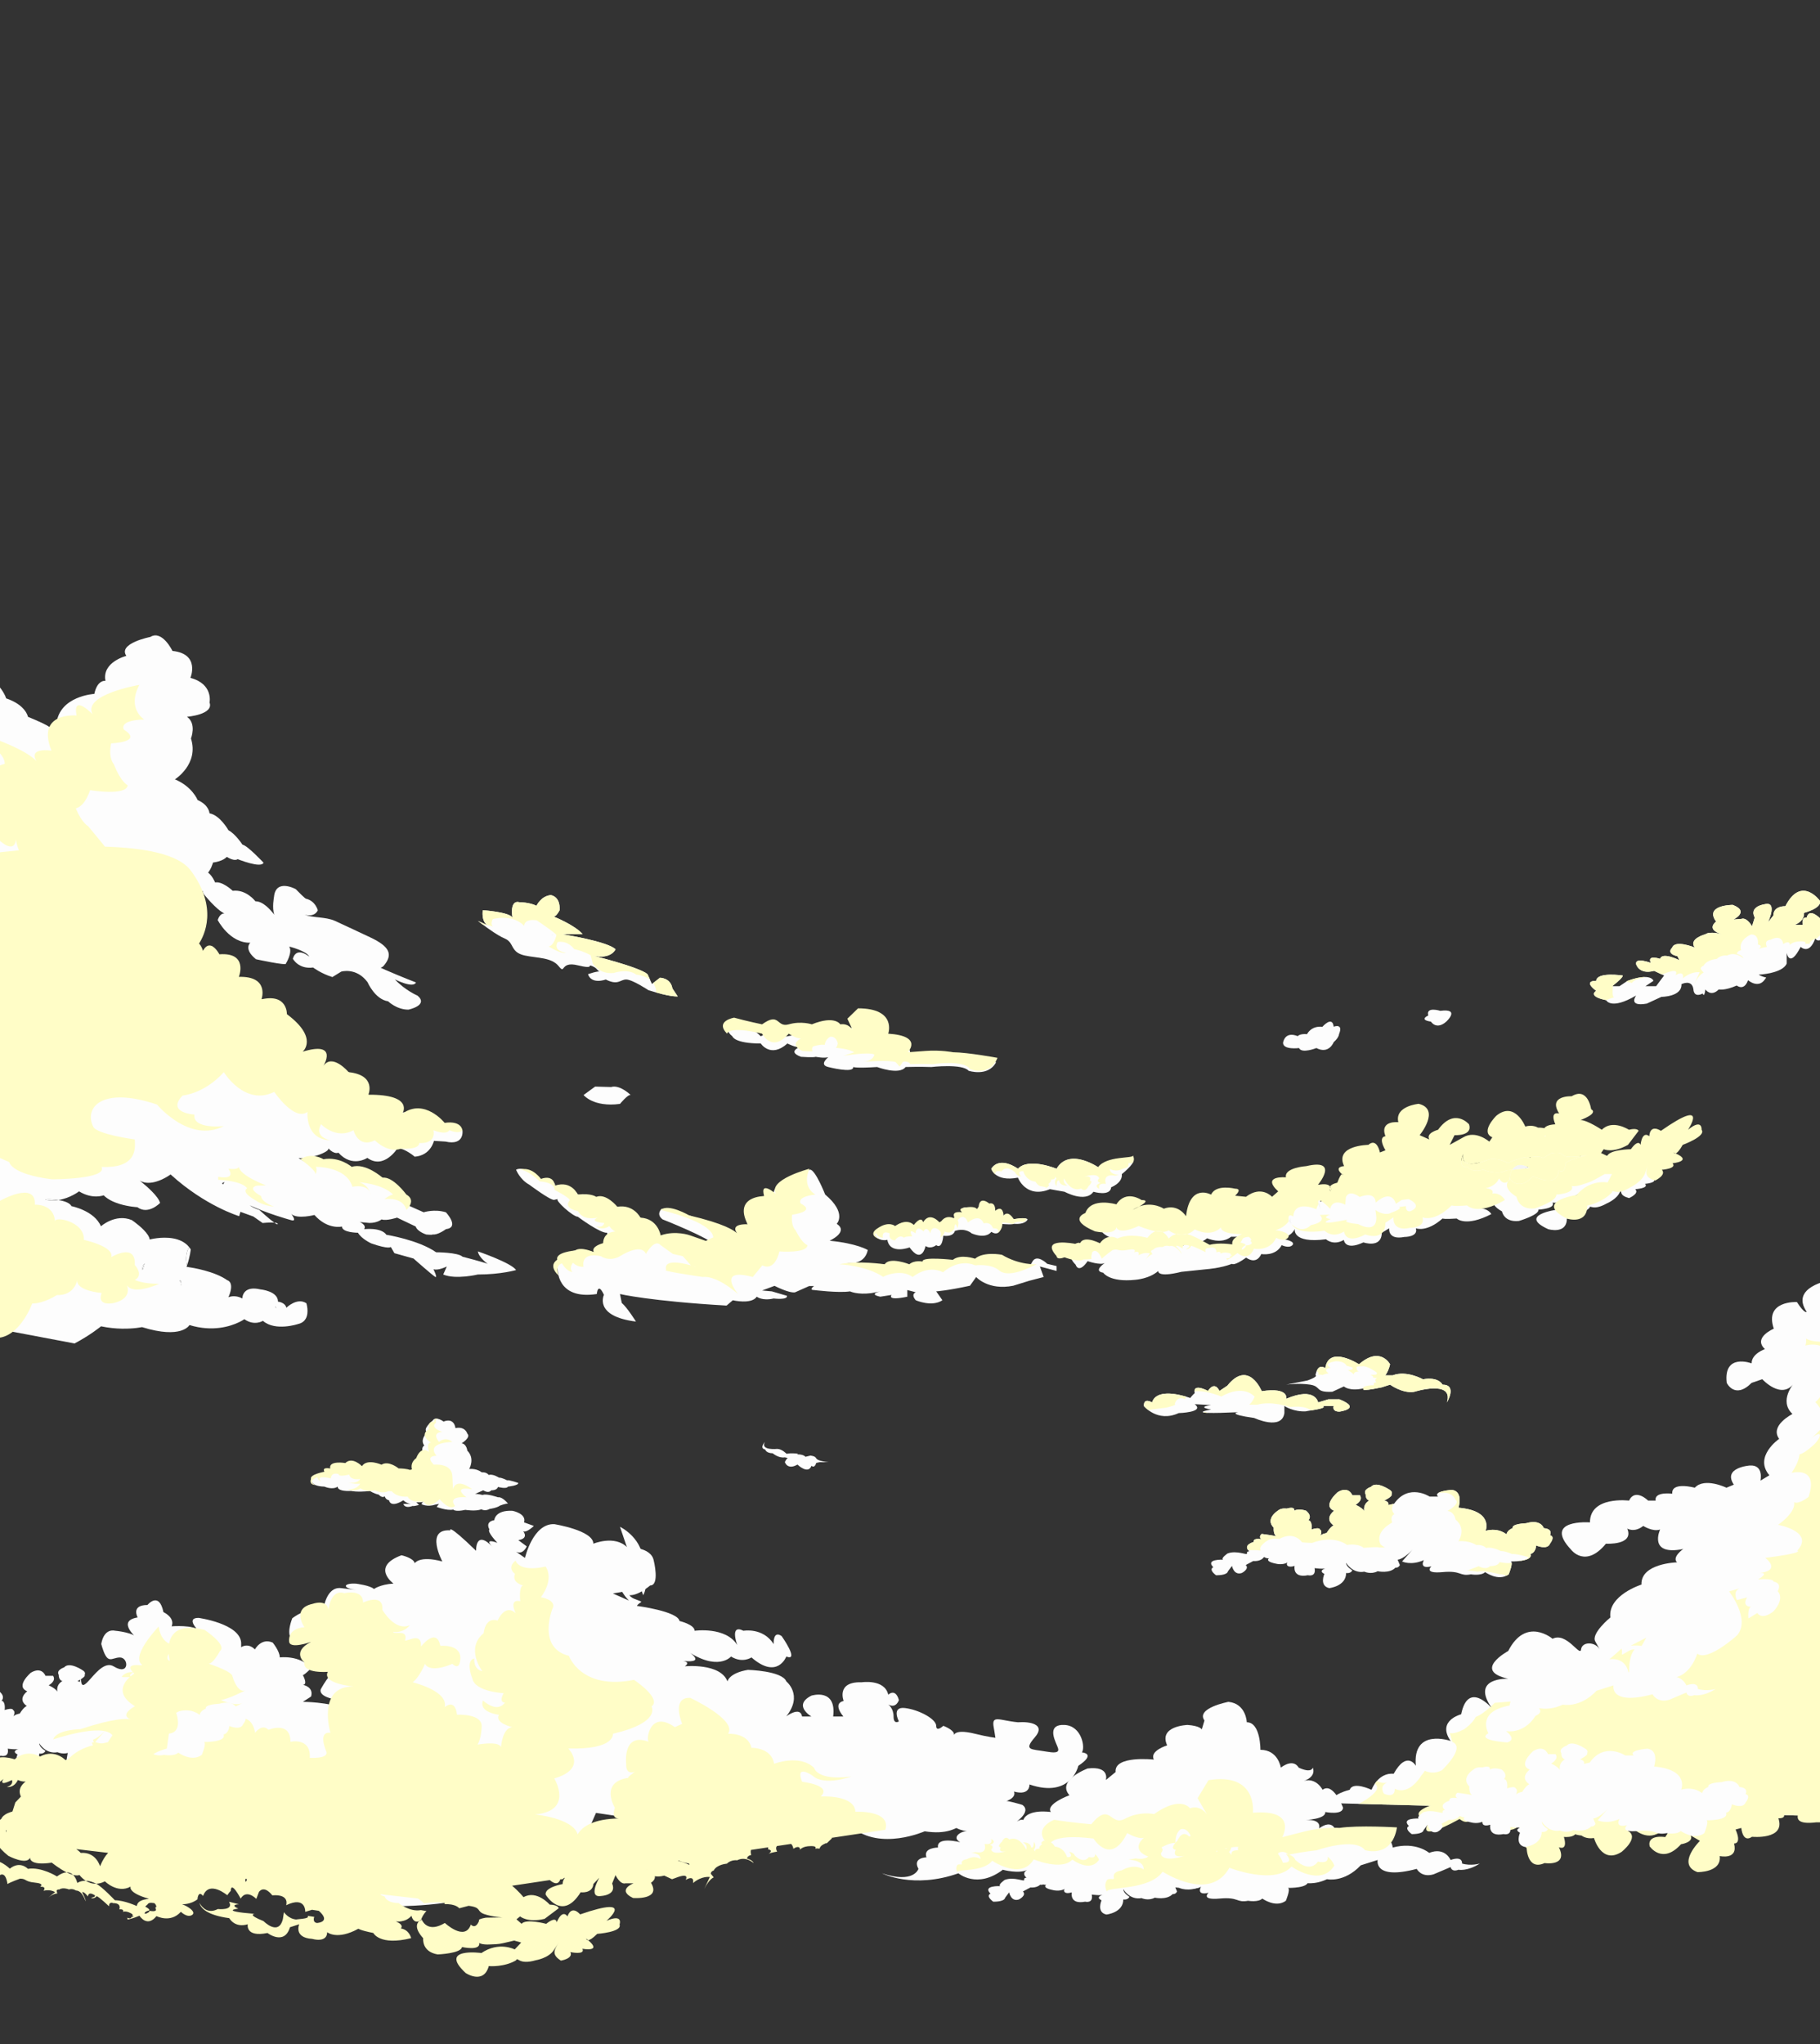 <?xml version="1.0" encoding="iso-8859-1"?>
<!-- Generator: Adobe Illustrator 15.1.0, SVG Export Plug-In . SVG Version: 6.00 Build 0)  -->
<!DOCTYPE svg PUBLIC "-//W3C//DTD SVG 1.1//EN" "http://www.w3.org/Graphics/SVG/1.1/DTD/svg11.dtd">
<svg version="1.1" id="Layer_1" xmlns="http://www.w3.org/2000/svg" xmlns:xlink="http://www.w3.org/1999/xlink" x="0px" y="0px"
	 width="1366px" height="1534px" viewBox="0 0 1366 1534" style="enable-background:new 0 0 1366 1534;" xml:space="preserve">
<rect x="0" y="0" width="1366" height="1534" fill="#333333" stroke="none"/>
<path style="fill:#FDFDFD;" d="M233,798c6,5,11,5,19,7c2,0,3,6,5,6c4.273,0.214,8.453,0.759,12.583,1.495
	c-6.454-11.644-17.181-9.622-17.181-9.622l-7.637-0.673c-4.28-6.895-14.551-5.833-18.27-5.188
	C228.909,796.759,231.472,796.472,233,798z"/>
<path style="fill:#FDFDFD;" d="M208.421,918.459c0.055-0.627-1.045-0.934-2.579-1.061C207.331,918.462,208.373,919,208.421,918.459z
	"/>
<path style="fill:#FDFDFD;" d="M37.319,900.707c2.29,0.202,4.508,0.076,6.601-0.255C36.818,899.271,29.819,900.046,37.319,900.707z"
	/>
<path style="fill:#FDFDFD;" d="M135.967,962.947C136,963.625,136,964.363,136,965C136.162,964.191,136.125,963.524,135.967,962.947z
	"/>
<path style="fill:#FDFDFD;" d="M135.967,962.947c-0.069-1.452-0.286-2.629-0.967-1.947c-0.145,0-0.273-0.006-0.416-0.007
	C135.239,961.492,135.74,962.118,135.967,962.947z"/>
<path style="fill:#FDFDFD;" d="M107,953c0.625-1.667,1.124-3.322,1.515-4.963C107.379,949.208,106.585,950.928,107,953z"/>
<path style="fill:#FDFDFD;" d="M140.396,949.479c2.295-6.633,2.771-12.006,2.771-12.006c-0.378-0.62-0.795-1.185-1.231-1.725
	C139.739,939.567,139.079,944.706,140.396,949.479z"/>
<path style="fill:#FDFDFD;" d="M207,980c-0.315,0.631-0.133,1.162,0.233,1.656C207.178,981.026,207,980.423,207,980z"/>
<path style="fill:#FDFDFD;" d="M358.667,691l7.333,3.333c0,0-4.667-2-3.667-11.333c0,0,20.333,1.333,22.333,5.667
	c0,0-2.667-13.667,5.333-11.667c0,0,7.333,0,12.667,2.667c0,0,3.334-7.333,10.667-8c0,0,7.333,0.667,6.667,11.333
	c0,0-2.667,5.333-4.667,4.667c0,0,16,6.334,22,13.334H422c0,0,34,5.333,40,11.333c0,0-3.333,8-17.333,4.667
	c0,0,35.333,8.667,41.333,14l3.333,7.333l6-4.667c0,0,8,0,9.333,8l4,6c0,0-5.333,0.667-22-4.667c0,0-12-8-16.667-8
	s-6,4.667-15.333,0c0,0-10.666,4-13.333-4c0,0,7.333-2.667,10-2c-3.425,0.155-2-2-6.667-4s2.667,2.667-11-0.667
	s-9,7.333-14.333,0.667s-16-6-25.333-8s-8.667-7.333-12-10.667S378.667,706.334,358.667,691z"/>
<path style="fill:#FDFDFD;" d="M437.996,821.662c0,0,7.333,9.333,27.333,6.667c0,0,6-7.333,8-6.667c0,0-8-8-14.667-6l-12-0.321
	L437.996,821.662z"/>
<g>
	<path style="fill:#FDFDFD;" d="M358.667,938.997c0.669,4.667,7.331,9.333,7.331,9.333c-3.333-1.333-18.832-5.333-18.832-5.333
		c-3.498-3.333-19.835-3.333-19.835-3.333c-13.333-9.333-37.333-13.125-37.333-13.125c-4-5.792-16.667-4.208-16.667-4.208
		c2-3.333-3.333-5.333-3.333-5.333l7.333,0.667c6,0,9.037-2.667,9.037-2.667c3.704,1.333,11.63-1.333,11.63-1.333l14,6.667
		c1.333,4,8,6.017,8,6.017c4.047,0.346,4.851,0.167,4.659-0.095c3.752,0.763,10.008-3.922,10.008-3.922
		c10.667-1.333,0-12.667,0-12.667c-8.667-2.667-16.667,0-16.667,0l-12-5.333c-1.333-6.667-10.667-14-10.667-14
		c-6.667-10.667-32.667-12.667-32.667-12.667c-10-8-29.333-3.333-29.333-3.333l-9.258-5.291c10.863,0.579,24.523-5.498,22.154-7.482
		c4.903,5.116,7.735,3.358,7.735,3.358c10.354,11.621,21.74,3.923,21.74,3.923c12.58,9.139,22.734-7.367,22.734-7.367
		c5.977,0.527,12.814,6.483,12.814,6.483c12.129-0.939,14.431-11.876,14.431-11.876l8.654,0.524
		c14.435,3.28,12.773-8.244,12.773-8.244c-3.261-3.892-10.299-5.342-13.374-5.805c-0.921-0.139-1.491-0.189-1.491-0.189
		c-13.732-11.249-30.803-7.398-30.803-7.398c-11.624-12.401-19.338-8.397-19.338-8.397l-10.529-9.627
		c-0.595-1.672-1.268-3.142-1.992-4.448c-4.13-0.736-8.309-1.281-12.583-1.495c-2,0-3-6-5-6c-8-2-13-2-19-7
		c-1.528-1.528-4.091-1.241-6.505-0.987c-0.864,0.15-1.375,0.277-1.375,0.277l0.044-0.153c1.649-5.326-3.616-20.072-3.616-20.072
		c-4.552-9.102-11.701-13.977-11.701-13.977c-3.561-10.854-13.578-13.242-13.578-13.242c-7.47-14.209-21.669-13.955-21.669-13.955
		c-5.682-14.402-18.62-19.173-20.574-19.822c-0.163-0.054-0.258-0.083-0.258-0.083l-0.961-1.147l-4.488-5.356
		c2.433-7.686,1.818-15.634,0.883-20.932c-0.669-3.79-1.502-6.226-1.502-6.226c-1.091-3.623-2.631-6.623-4.346-9.104
		c-5.609-8.114-13.112-10.613-13.112-10.613l0.575-6.532l5.891-9.338l0.351-0.557l0.565-0.896
		c15.691,26.98,22.248,1.946,22.248,1.946c13.71-1.803,12.988-10.184,12.988-10.184l0.159-0.202
		c6.781-8.857-14.35-4.915-14.35-4.915c1.984,1.004,24.524,9.565,26.146,10.068c16.054,4.974-45.093-26.667-45.093-26.667
		l11.833-5.333l-207.856-36.774l-53.382,403.539l165.65,31.326c11.934-6.312,19.873-12.873,19.873-12.873
		c11.454,2.424,21.357,1.867,26.645,1.237c2.598-0.31,4.088-0.637,4.088-0.637c29.963,9.331,35.606-1.548,35.606-1.548
		c17.44,5.307,30.743,0.96,37.094-2.077c2.668-1.276,4.118-2.323,4.118-2.323c7.56,5.351,13.946,1.229,13.946,1.229
		c9.318,8.183,26.564,2.341,26.564,2.341c2.835-0.676,4.562-2.167,5.582-3.968c2.667-4.713,0.471-11.561,0.471-11.561
		c-6.954-4.628-15.019,3.361-15.019,3.361c-0.977-4.102-6.291-4.57-6.291-4.57c0.038-8.028-13.244-9.198-13.244-9.198
		c-5.799-1.356-9.106-0.355-10.998,1.256c-2.602,2.214-2.524,5.583-2.524,5.583c-5.945-3.201-10.423-0.918-10.423-0.918
		c0.415-0.956,0.749-1.834,1.025-2.654c3.072-9.13-1.905-10.139-1.905-10.139c-9.463-6.75-26.076-9.422-29.803-9.952
		c-0.489-0.069-0.766-0.104-0.766-0.104c0.137-0.371,0.265-0.736,0.391-1.1c-1.316-4.773-0.656-9.912,1.541-13.731
		c-3.076-3.811-7.493-5.689-11.989-6.497c-8.664-1.556-17.583,0.822-17.583,0.822c-0.589-4.474-7.553-10.227-11.216-12.972
		c-1.327-0.994-2.224-1.597-2.224-1.597c-12.267-5.096-23.164,4.651-23.164,4.651c-4.982-11.816-22.094-15.094-22.094-15.094
		c-1.274-2.518-5.528-3.909-9.746-4.61c-2.093,0.332-4.312,0.457-6.601,0.255c-7.5-0.661-0.5-1.437,6.601-0.255
		c8.835-1.4,15.41-6.505,15.41-6.505c10.157,6.249,18.478,2.966,18.478,2.966c3.074,3.104,7.53,5.137,11.85,6.467
		c6.907,2.128,13.465,2.456,13.465,2.456c8.166,6.074,17.012-3.186,17.012-3.186c-1.162-4.88-10.073-12.543-13.712-15.506
		c-0.949-0.772-1.544-1.23-1.544-1.23c0.737,0.427,1.5,0.75,2.278,1.001c9.296,3.005,20.886-5.653,20.886-5.653
		c26.02,23.708,51.451,31.304,51.451,31.304l0.957-3.262l9.728,3.534l6.933,4.864c0,0,5.394-0.579,8.732-0.302
		c-3.992-2.854-11.212-9.523-11.212-9.523c-3.322-1.051-5.75-2.454-7.232-3.472c12.787,5.971,28.361,10.408,31.267,11.201
		c4.667,1.273,0-4.606,0-4.606c4.667,4,17.333,0.667,17.333,0.667c10,11.333,20.667,8.667,20.667,8.667c0,4.667,12,4.667,12,4.667
		c2.667,4.667,10,8,10,8c13.333,4.667,14.667,2.667,14.667,2.667l2.667,4.667l14.333,4c0,0,14.333,12.667,16.333,13.778
		s-1.333-5.778-1.333-5.778c3.333,1.333,10-2,10-2l-2.667,6c9.333,4,26.002,0,26.002,0c17.336,0,28.664-3.333,28.664-3.333
		C383.998,947.664,358.667,938.997,358.667,938.997z M207,980c0,0.423,0.178,1.026,0.233,1.656
		C206.867,981.162,206.685,980.631,207,980z M135,961c0.682-0.682,0.898,0.496,0.967,1.947c0.158,0.577,0.194,1.244,0.033,2.053
		c0-0.637,0-1.375-0.033-2.053c-0.227-0.83-0.729-1.455-1.383-1.954C134.727,960.994,134.855,961,135,961z M108.515,948.037
		c-0.391,1.641-0.89,3.296-1.515,4.963C106.585,950.928,107.379,949.208,108.515,948.037z M167.537,888.756l-0.929-0.863
		c0.661-0.335,1.312-0.674,1.945-1.017C167.852,887.939,167.537,888.756,167.537,888.756z M187.527,887.741
		c-2.84-3.238-6.729-5.178-6.729-5.178c-1.546-0.454-2.934-0.608-4.177-0.548c2.1-1.396,3.377-2.351,3.377-2.351
		c2.667,2.667,12.667,10,12.667,10C191.026,888.611,189.285,888.017,187.527,887.741z"/>
	<path style="fill:#FDFDFD;" d="M205.865,686.379c-2.955-3.902-8.579-10.171-14.167-10.074c0,0-6.764-9.096-17.043-7.893
		c0,0-8.28-7.938-13.941-6.063c0,0-12.821-4.492-7.941,8.31c0,0,9.564,12.112,15.732,14.792c-1.453-0.115-3.6,0.584-5.117,4.904
		c0,0,8.919,17.462,24.477,17.024c0,0-5.383,4.602,4.264,12.404c0,0,23.512,5.091,22.431,3.253c0,0,5.251-8.33,2.526-12.767
		c0,0,13.003,3.237,15.069,7.577c0,0-9.599-8.131-12.354,1.574c0,0,4.227,8.018,15.213,6.583c0,0,6.07,4.588,14.457,7.152
		l6.655-4.089c0,0,11.274-3.415,19.736,7.917c0,0,5.534,12.928,15.431,14.364c0,0,6.491,6.331,15.26,6.256
		c0,0,15.281-3.173,6.905-10.451c0,0-9.504-4.08-17.082-12.249c0,0,13.794,7.05,15.831,2.296c0,0-41.498-15.784-57.971-27.604
		c0,0,26.837,23.367,33.813,15.046s4.661-14.271-10.047-21.225c-5.879-2.779-20.423-9.595-26.667-12.446
		c-6.738-3.077-16.703-2.169-22.694-4.625c0,0,7.057,2.434,9.902-3.248c0,0-1.678-7.012-8.839-8.724c0,0-0.095,0.66-7.716-7.182
		c0,0-14.973-8.234-16.323,5.716C205.663,672.911,204.022,681.282,205.865,686.379z"/>
</g>
<path style="fill:#FDFDFD;" d="M341.838,1071.625c0,0-0.669-8.188-8.919-4.938c0,0-5.959-4.484-8.209-0.727
	c0,0-8.229,6.523-3.979,8.773c0,0-5.99,5.258-2.24,10.008c0,0-2.46,0.754-1.228,5.254c0,0-9.515,5.627-6.265,13.877
	c0,0,1.752,2.127,2.502,2.127H310c0,0,0.75-0.75-8,0c0,0-2.25-3-8.75-2c0,0-6.5-6.75-18.5-1.5c0,0-4-0.25-5.25-0.5
	c0,0-4-7.5-12-2.25c0,0-4-0.75-6,0.75c0,0-5.533,3.75-3.767,6.5c0,0-8.983-1.5-13.983,1.5c0,0-2.75,6.75,9.75,7c0,0,6,2.75,10,0
	c0,0-1,3.75,10,3.25c0,0,4.25,1.092,14.25,0.046c0,0,2.75,1.954,6.5,2.704c0,0,2.5,3,4.5,1.25c0,0,0.5,2.5,3.25,3
	c0,0,0.75,6.25,10.75,0c0,0,1.75,2.055,5.5,2.777c0,0-4.25-0.223-5.5,0c0,0,0.75,3.723,7,1.473c0,0,0.25,0.5,4.75-0.75l-2-2
	c0,0,4.25,0.25,5.5-0.5c0,0-1.75,1-1.5,2c0,0,4.25,2.25,10.25,0.25l2.75-0.5l-1.75,2.223c0,0,7.5,3.027,12.5,2.027
	c0,0,1.25,1.904,9,0.202c0,0,8,1.298,12-0.452c0,0,2.75,1.75,6.25-0.25c0,0,5.5-0.75,7.75-2.5c0,0,3.75-1.5,6-1.5
	c0,0-4-5.25-7.5-4.75c0,0-8.5-3-11.5-1.75c0,0-4.25-1-5.75-0.75l6.25-2.75c0,0,3.75,2.75,6,0c0,0,4.25,0.25,5-2.5
	c0,0,6.5,1.75,7.5-0.25c0,0,8-0.75,7.75-2.75c0,0-7-2.5-8.5-2c0,0-3.5-2-6-2c0,0-4.5-3-7.75-2c0,0-1.25-2.25-5.25-2
	c0,0-3.417-3-9.333-2.5c0,0,4.583-7.75-1.417-13.75c0,0-0.5-5-4.25-5.5c0,0,7.25-4.5,4.25-7.25
	C350.75,1075.75,349.176,1070,341.838,1071.625z"/>
<path style="fill:#FDFDFD;" d="M455.162,943.574c0,0-21.413-12.621-33.413,0.046c0,0-9.208,2.69-3.208,8.023
	c0,0-1.272,24.011,29.395,19.345c0,0,0.699-9.457,5.366,0.608c0,0-7.985,16.067,24.015,20.067c0,0-6.658-10.666-10.658-13.999
	l-1.331-6.666c0,0,22.669,5.334,80.003,8.667l4.667-4c0,0,14.001,3.334,18.001-2.666c0,0,4,3.333,12.667,1.333
	c0,0,10.667,1.333,10-2L579.333,969L572,968.333l9.333-3.482c0,0,10.667,5.556,15.333,4.889L607.333,965H611c0,0-4.333,3,0,3
	c0,0,18.333,2.333,27,1c0,0,5.333,2.667,16,1.333l6.667-1.333c0,0-9.333,2,0,4l8.5-1.333c0,0-4.167,4.667,11.833,1.333v-5
	l6.334,1.667c0,0-4,1.333,0,6c0,0,12,5.333,20,0L702.667,969c0,0,7.999-0.469,25.333-4.234l4.667-6.536
	c0,0,8.999,10.302,27.833,6.536L772.667,961l10.667-2.771l-2.834-7.896l12.5,3.333V950l-7-1.667c0,0-8-8-11.333-1.333
	S766,951,766,951l-12-4.667c0,0-4.667-0.667-8,2.667c0,0-12.666-6.667-23.333-1.333c0,0-2.667-4-10.667,2.667c0,0-11.334-5.333-32,0
	c0,0-12-3.333-30,0l-14.667-2.667c0,0,13.333,2.624,16-9.688c0,0-8-4.979-28.667-6.979c0,0,14.666-6.667,5.333-12.667
	c0,0,8-8.001-8.667-22c0,0-7.333-18.667-11.333-18.667c0,0-7.333,1.333-16,9.333c0,0-12,1.333-11.333,9.333c0,0-23.334,2-16.667,12
	c0,0-8.667,9.333,1.333,14L560,929c0,0-49.333-22-63.333-22c0,0-4.667,4,0.667,8c0,0,34,13.33,40,19.665c0,0-34.667-8.998-32,1.668
	s-21.786-20.888-21.786-20.888s-16.881-11.112-32.881-13.112c0,0-12-5.334-17-6c0,0-2.645-6.667-17.156-6.667
	c0,0,2.156-4-13.178-5.333c0,0-8.671-10-16.002-6.667c0,0,2.669,7.333,10.002,11.333c0,0,16,12,18.667,11.333
	s2.667-0.667,2.667-0.667C416,900.333,430,913,433.667,913c0,0,16.992,12.667,21.996,12c0,0,1.004,14.649,7.67,9.325
	C474,936.333,455.162,943.574,455.162,943.574z"/>
<path style="fill:#FDFDFD;" d="M571,783c0,0,7.333,11.333,20,0c0,0,6.998,3.704,10.166,2.519s-12.501,2.809,0,7.479
	c0,0,9.167,0.664,11.167,0c0,0,6,1.253,9.333,0.295c0,0-7.333,5.693,0,7.367c0,0,19.333,4.993,18.667,0c0,0,2,0.993,18,0
	c0,0,16.667,6.326,21.333,0c0,0,10.667-0.341,19.333,0c0,0,23.334-2.718,28,2.812c0,0,14.666,4.863,20.666-6.471
	c0,0-22-3.159-33.333-3.246c0,0-9.333-1.426-20.667-0.757l-13.333,0.757c0,0,12-9.42-14.667-10.754c0,0,6.667-14.667-22.667-14.667
	l-8,6l4,6.667c0,0-2.667-4.145-9.333-3.406c0,0-4-5.406-21.333,0c0,0-8-2.072-17.333,0s-6.667-7.406-20,0c0,0-6.667-7.261-16-9.261
	c0,0-14.667,1.855-5.333,9.261C549.667,777.594,551,783,571,783z"/>
<path style="fill:#FFFDC7;" d="M559.997,632.666"/>
<path style="fill:#FDFDFD;" d="M60.73,1257.168c-0.667,22,12.635-14.084,24.635-6.752c12,7.334,11.316-6.708,4.65-6.708
	s-9.341,6.646-14.007-10.021c0,0,1.33-12.01,10.663-10.01c0,0,14.665,1.327,16.665,5.994c0,0-16.667-13.335-0.001-16.002
	c0,0-5.333-9.335,7.333-9.335c0,0,8.667-10.667,12,5.333c0,0,8.834,4,6.167,10.666c0,0,17.166-1.334,20.166,3.333
	c0,0-10-9.666,0-9.666c0,0,31,4.224,32,18.611V1236c0,0,5-3.667,10.333,1.666c0,0,4.667-8.931,13.333-5.132
	c0,0,5.333,6.465,5.333,11.132c0,0,14.986-2,23.493,8c0,0-3.493,3.999-6.16,5.333c0,0,4,7.105,0,7.22c0,0,8.319,1.446,6.16,8.78
	l-6.16,4c0,0,19.333,0.001,31.333,5.334c0,0-8-2.001-8-7.334c0,0-11.333-1.916-10-7.291c0,0,6.667-12.708,14-17.375
	c0,0,1.333-8.815,4-8.741c0,0-12.667-1.259-22-15.259c0,0,2,3.333-6.667,5.333c0,0-19.333,6.001-10.667-17.333
	c0,0,11.466-9.334,23.4-6.667c0,0,1.933-17.333,13.267-16s11.333,1.333,11.333,1.333c-11.333-1.333-9.333-5.332,0-4.666
	c0,0,10.667,1.334,13.333,4c0,0,4.667-3.481,14.667-4.074c0,0-17.333-12.594,6-21.26c0,0,9.166,2,9.916,6c0,0,3.417-6,20.75-1.333
	c0,0-13.333-24.666,6-23.333c0,0-2.667-6,19.333,15.333c0,0-0.667-16.667,12.667-2.667c0,0-8-7.333,3.333-3.333c0,0-8-8.221-6-10.11
	c0,0-3.667-5.556,3.667-6.889c0,0,0.333-7.674,13.667-7.008c0,0,10.667,2.008,8.667,8.674l7.333,2.666c0,0-5.333,5.333-8,4
	c0,0,4.678,5.334-3.661,6.667l6.328,4.667c0,0-2.671,6.667-8.002,4l6.669,4.666c0,0,6-26,22-25.333c0,0,29.333,4.667,29.333,14.667
	c0,0,16-6.668,25.333,2.666c0,0,18-0.667,20,10c0,0,4.666,18.667-2.667,18.667c0,0-14.667,12.667-20,4.667l-8,1.333l12,5.333
	c0,0-10-10-4.667-13.333s0,8.667,8.667,12s4.667,1.333,2,5.333c0,0,30.667,4.001,32,11.334c0,0,11.333,2.666,11.333,7.333
	c0,0,23.333-3.333,32,10.667c0,0-6-16,4.667-10.667c0,0,14.667-2.667,22.667,10c0,0-0.667-10.667,6-6
	c0,0,13.664,19.333,3.499,15.333c0,0-6.637,17.67-26.166,0.667c0,0-6.666,4.666-15.333-0.667c0,0-10,12-34.667-5.333
	c0,0,18.667,10.667-1.333,8.667c0,0,6,0.667,1.333,4c0,0,26.667-2.667,32,11.333c0,0,1.022-6.237,15.333-8.667
	c0,0,25.664,0.667,28.832,8.667c0,0,12.832,10.167,0,26.167c0,0,10.501-7.833,11.834,0.167h7c0,0-14.333-8.333,0-15.667
	c0,0,19-5.999,16.333,15.667H633c0,0-8.589-9.667,0.206-11.667c0,0-5.872-14.666,13.461-14c0,0,17.333-2.667,20,9.333
	c0,0,5.333-5.333,8,4c0,0-2,6.666-8,3.333c0,0,4,2.668,4,9.001s4,3.671,4,3.671s-6-11.337,4.667-10.005
	C690,1283,702.667,1290,702.667,1295s5.333,0,5.333,0s7.333,2.665,8,5.999s-2.667-4.667,16,0s22.667,2.667,18.667,4.667
	s-2.942,0.667-4.805-9.333s4.138-5.333,18.138-4c8.667-0.667,21.334,1.333,12.667,11.333s-2.666,8.667,8.667,10.667
	s9.332-1.334,7.666-5.334s-6.998-15.332,6.001-14.666s15.665,17.195,12.999,20.598c0,0,11.334,0.734-2.666,10.068
	c0,0-5.334,24.666-36.667,14c0,0,0.666,8.668-11.667,5.334c0,0,4.058,6.666-15.138,9.333s-19.196,25.606-51.862,20.47
	c0,0-33.333,14.863-54.667-3.137c0,0,2-1.332-19.333-0.666c1.333-3.334-8.666,7.999-47.333,12.666L510,1369.666l-62.667-9.333
	l-8.814,20l-49.513-6.197l-27.672-18.47L350,1356.999c0,0,18,6.666-10,6s0,7.333-8.667,20S368,1393.666,368,1411.666
	s-67.333,18.667-67.333,18.667l-80-28l-66-20l-76.667-6c0,0-35.333-7.334-35.333-10.667S60.73,1257.168,60.73,1257.168z"/>
<path style="fill:#FDFDFD;" d="M465.333,1145.666c0,0,18.555,8.771,17.333,28.667c0,0,4.782,14.668,0.058,22.667"/>
<path style="fill:#FDFDFD;" d="M1024.166,1135.166c0,0,0.916-2.417-6.75-6.083c0,0,5.959-3.083,3.271-7.083H1015
	c0,0-2.667-7.333-11-2.333c0,0-12.001,10.236-2.667,13.951c0,0-8,5.716-0.333,11.049c0,0-1.999,0.332-5.333,5.666
	c0,0-4.333,0.667-5,2.667c0,0,2.334-3.999,0-5.333c0,0-0.001-2-6.334,0c0,0,1-6.333-2.333-7c0,0,3.333-2.764-1.667-7.049
	c0,0-5.667-2.049-9,0c0,0,1.334-3.618-5.666-1.618c0,0-4-0.764-6.667,1.618c0,0-9.667,6.048-3,12.715c0,0-0.667,6.667,3.333,6.667
	c0,0-4.333-1-12.333-2c0,0-3,2.333,0,4c0,0-6.667-1.333-6,2c0,0-8.666,2.333-3.333,7c0,0-2.135,0.001-1.734,1.667s-7.6-2.666-14.6,0
	c0,0-5.333,3.666-3.333,4.666c0,0-13.666-0.666-7.333,5.667c0,0-4,1.333,2,6c0,0,8.334,0.333,9-3l3-4c0,0,1.333,7.333,7.333,5.333
	c0,0,6-3,3-6l5.667-3c0,0,5.667,0.666,8-3c0,0,3.332,2.001,4.666,0.334c0,0-5.666,2.666,4.334,4.666c0,0,5.035,1.333,8.851-1
	c-1.375,0.67-1.184,4.667,5.149,2.667c0,0-2,9.351,10,7.009c0,0,6.334,1.658,5-5.342c0,0,7,1,9,0c-1.692,0.382-6.334,2-1.667,4.333
	c0,0-3.999,9.001,3.667,10.667c0,0,12.666-1.334,12.666-11.334c0,0,3.334,0.666,4.667-2c0,0-4.667-2.666-4.667-5.666
	c0,0,4.753,8.332,13.71,6.666c0,0,4.957,2.334,9.957-0.333c0,0,8.999,1.999,13.333-2.667c0,0,2.334,0.333,3.334-2l-1.667-4
	c0,0,4.999,0,13.333-10l-10,11.334c0,0,6.668,3.334,16.334-1c0,0-4.001,6.999,5.666,4.666c0,0-6.332,5.668,8.334,4.334
	s12.333,3.332,21.333,1.666c0,0,7.667,1.334,10.667-1.666c0,0,9.999,7.332,17.666,1.666c0,0,3.667-8.666,1.667-9.666
	c0,0,17.001,0.333,14.667-5.667c0,0,3.666-0.333,4.333-6.333c0,0,8.333,3.666,10.333-1.334c0,0,4.333-5.333,0-6.333
	c0,0,2.668-4.666-4.666-5.333c0,0-2.001-7-13.334-3.667c0,0-11,0.334-10,3.667c0,0-3.999,1.332-4.666,4.666
	c0,0-5.667-5.332-15.667-2.666c0,0,6.334-15.001-20.333-17.334c0,0,4-12.156-5-13.411c0,0-14.668,1.078-10.334,5.078H1073
	c0,0-15.667-10.334-26.667,5.333l-4.333,1c0,0,1-2.666-3-3.333c0,0,6.666-3.334,5.333-4.667c0,0,1.334-1.822-1.333-3.411
	c0,0-10-6.921-14-2.255c0,0-6.333,1.999-4,5.666c0,0-0.333,3.667,2.667,4.667C1027.667,1126,1022.332,1128.332,1024.166,1135.166z"
	/>
<path style="fill:#FDFDFD;" d="M971.834,922.167c0,0-2.584,11.083,23.416,7.75c0,0,5.375,5.102,13.375,0.488
	c0,0,0.688,8.358,14.688,1.841c0,0,13.594,4.785,13.802-7.215l5.548-3.348c0,0-1.332,8.981,11.335,6.486
	c0,0,10.669,0.168,8.669-6.498c0,0,8,3.331,20-7.336c0,0,1.333,0.667,10.667,0c0,0,6.666,6.665,26-3.335c0,0-2.666-4.667-8.666-4
	c0,0,2-2.667-4.667-3.333c0,0,6.666-0.667,9.333-6c0,0,3.333,6,8,0c0,0-8,4.667,4,11.333c0,0,1.334,8.323,12.667,7.162
	c0,0,15.334-4.495,14.667-8.495c0,0,13.184-0.666,10.592-5.333c0,0,2.063,0.759,7.574-0.964c2.235-0.699,5.038-1.806,8.5-3.537
	L1188,894h5l-3,5.667c0,0-11.999-2-21.333,8c0,0-30,4-6.667,14.667c0,0,14.069,4.146,14-7.993c0.667-0.007,10.667-2.007,17-8.007
	c0.333-2.667,2.333,2.667,13-3.333c0,0,8-3.333,10-9s2-5.667,2-5.667c-2,5.667-2.666,8.667,4.667,10.667
	c0,0,7.999-3.333,4.666-6.667c0,0,10.668-0.667,7.334-4c0,0,15.291-1.334,0.646-6.667c0,0,1.337,3.306,6.346-4.68
	c0,0,16.343-5.32,13.009-9.32c0,0,0.666-7.333-9.334,0c0,0,15.334-20.666-18.666,0.667c0,0-7.333-4.667-8,3.333
	c0,0-4.666-4.027-6,5.32c0,0-1.334-3.987-6.667,2.68c0,0-14.667,0.667-16.667,4.667L1182,883l5.333-3.333
	c0,0,6.037,2.673,16.667-2.68l7.333-8.653c0,0-0.666-2-6.666-0.667c0,0-11.334-6.667-18.667,0c0,0-10.001-6-14.667-6
	c0,0,12.668-4,7.334-6.667c0,0-2.149-14-13.408-8c0,0-16.592-0.667-8.592,10.667c0,0-6.667-2-2.667,6.667
	c0,0-10.667,5.333-2.667,8.667l-6.666,3.986c0,0,9.333-10.653-2.667-10.653c0,0-3.334-2-8.667-0.667c0,0-7.121-16-19.894-6.667
	c0,0-11.438,10-2.772,13.333l-2.667,4.653c0,0-8.666-9.319-17.333-4.653l-9.334,4.653l3.334-5.986c0,0,12.667,0.667,10-6.667
	c0,0-10.001-10.667-21.334,3.333c0,0-8.667,2-6,6l-6.666-2.667c0,0,14.666-16-0.667-19.333c0,0-16.667,1.333-14,11.333
	c0,0-13.083-1.333-8.875,8.667c0,0-5.542,0,0,8.667l-3.792,1.333c0,0-2-9.36-8-4.68c0,0-23.332,0.2-16.666,13.107
	c0,0-8,0.24-0.667,5.573c0,0-0.667-3.333-4,4.667c0,0-8.001,1.333-4.667,5.333c0,0,2.668-6-8.666-4c0,0,15.334-16.48-8-11.573
	c0,0-15.333,0.907-14,6.907c0,0-17.334-1.333-5.334,8.667L959.102,909c0,0-7.103-7.333-17.769,0L934,908.333c0,0,6-4.333,0-4.333
	c0,0-13.334-3-16.667,3.667c0,0-14.666-7.333-17.333,13.333c0,0-5.333-8-15.333-4.667c0,0-10.001-6-21.334,0.667c0,0,14.666-6,6-6
	c0,0-10.666-6.667-17.333,2.667c0,0-17.333-4.667-21.333,5.333c0,0-12.668,4,6.666,11.333c0,0,14,2.666,14.667-2.667
	c0,0,0.666,5.333,15.333-0.667c0,0,15.334,6,20.667,2.667c0,0,9.333,6.833,18-0.5c0,0,10.667,4.833,18-1.167h8
	c0,0-7.334,2.316-6.667,6.325c0,0-10.016-1.195-16.341,0.407c0,0-13.659-6.935-20.992,0c0,0-6.001-10.416-14.667-0.407
	c0,0-11.999-3.195-20.666,0.407c0,0-6.666-3.732-12,2.935c0,0-15.483-7.333-14.075,4c0,0-3.93-10.017-10.261-7.342
	c0,0-20.998,2.675-8.998,14.675c0,0,2.037,7.295,8.998-2.667c0,0,9.668,3.333,13.002,1.333c0,0-9.333,6-1.333,7.333
	c0,0,4.667,7.333,24,5.333c0,0,10.666-0.667,17.333-6.667c0,0-1.332,5.334,17.334,0.667c0,0,6-0.667,19.333-2
	c0,0,10.001-0.667,18.667-4c0,0,1.332,2,10.666-4.667c0,0,7.334,6,11.334-2.667c0,0,10.666,1.983,15.333-6.675c0,0,5.333,2.658,8,0
	s-5.334-4.658-8.667-4.658C961.333,929.667,969.001,928,971.834,922.167z"/>
<path style="fill:#FDFDFD;" d="M763.999,883.667c0,0,6,16,24,8.667l11.002,1.923c0,0,15.665,8.59,21.665,0
	c0,0,12.666,3.817,13.333-3.386c0,0,8.666-3.204,8-9.871c0,0,9.334-7.439,8.667-10.386s-0.667-2.947-0.667-2.947
	c0.667,2.947-20-1.36-24,9.32c0,0-23.109-16.853-32.999,0c0,0-21.001-8.68-29.001,0c0,0-13.333-10.013-20,0
	C743.999,876.986,746.665,887,763.999,883.667z"/>
<path style="fill:#FDFDFD;" d="M743.833,912.167c0,0,2.75-7.25,9.417,0.083c0,0,2.043-3.959,7.709,2.708
	c0,0,8.354-1.979,10.354,0.021c0,0-1.322,4.011-10.322,3.344c0,0-0.996,0.821-8.996,0.08c0,0-0.664,10.595-7.998,5.928
	c0,0-3.332,5.709-14.665,1.188c0,0-4.665-4.52-12.665-1.853c0,0-0.668,4.525-8.668,3.596c0,0-0.665,10.388-5.332,7.063
	c0,0-4,3.305-8,0.657c0,0-2.666,14.038-12,1.028c0,0-14.667,5.657-16.667-5.676c0,0-7.333,1.944-10-5.028
	c0,0,9.335-9.639,15.667-4.972c0,0,11-8,15,2c0,0,0-8,7.333-4.667c0,0,3.737-8.296,10.667,0.667c0,0,3.834-5.333,11.834-3.333
	c0,0,6.5-5.333,8.5,0c0,0-7-9,0-9c0,0,13.666,3,9.666,7.667c0,0-0.65-16.548,6.666-10.574C741.332,903.092,751,904,743.833,912.167z
	"/>
<path style="fill:#FDFDFD;" d="M947.001,1043.893c0,0-9.835-24.113-25.835-4.113l-5.916,3.943c0,0-3.293-8.028-8.626-0.028
	c0,0-14.647-8.013-8.647,5.32c0,0,2.68-9.341-4.654-0.008c0,0-24.663-9.337-28.663,3.33c0,0-6.287-4.001-6.142,2.665
	c0,0,10.146,12.665,26.146,5.332c0,0,19.968-0.542,12.002-6.668c0,0,1.321,0,12.327,0.667c0,0-11.673,1.333,0,3.333
	c0,0-23.66,4,20.34,2c0,0-9.332,1.33,12.001,4.332c0,0,20.667,9.668,22.667-3.665V1055c0,0,6.665,4.667,16.665,4
	c-3.252,0.033,17.333-2,12-4H1001c0,0-1.668,4.227,4.332,4.227c0,0,17.334-2.227,0-9.227H997l-7.668,2.333c0,0-2-12.104-24-2.719
	C965.332,1049.614,968.004,1040.785,947.001,1043.893z"/>
<path style="fill:#FDFDFD;" d="M1022.664,1032c0,0,15.332,13.076,20.666-8.258c0,0-7.333-14.038-23.333-0.038
	c0,0-22.666-14.718-25.333,2.965c0,0-5.334-4.635-7.334,5.186c0,0,2.666,0.862-6,4.006l-16,3.142c0,0,9.333-1.335,18-0.002
	s3.334,6,16.667,5.333l8.667-4.001c0,0,4,3.999,15.333,1.333c0,0-5.744,3.334,13.128-0.666l6.205-2c0,0,9.333,6.795,18,5.397
	c0,0,30-9.484,24.667,7.936c0,0,8.001-13.333-3.333-13.333c0,0-2.667-6.146-14.667-4.034c0,0-12.386-6.965-22.667-2.965H1022.664z"
	/>
<path style="fill:#FDFDFD;" d="M856.924,1380.116c0,0,0.916-2.417-6.75-6.083c0,0,5.959-3.083,3.271-7.083h-5.688
	c0,0-2.667-7.333-11-2.333c0,0-12.001,10.236-2.667,13.951c0,0-8,5.716-0.333,11.049c0,0-1.999,0.332-5.333,5.666
	c0,0-4.333,0.667-5,2.667c0,0,2.334-3.999,0-5.333c0,0-0.001-2-6.334,0c0,0,1-6.333-2.333-7c0,0,3.333-2.764-1.667-7.049
	c0,0-5.667-2.049-9,0c0,0,1.334-3.618-5.666-1.618c0,0-4-0.764-6.667,1.618c0,0-9.667,6.048-3,12.715c0,0-0.667,6.667,3.333,6.667
	c0,0-4.333-1-12.333-2c0,0-3,2.333,0,4c0,0-6.667-1.333-6,2c0,0-8.666,2.333-3.333,7c0,0-2.135,0.001-1.734,1.667s-7.6-2.666-14.6,0
	c0,0-5.333,3.666-3.333,4.666c0,0-13.666-0.666-7.333,5.667c0,0-4,1.333,2,6c0,0,8.334,0.333,9-3l3-4c0,0,1.333,7.333,7.333,5.333
	c0,0,6-3,3-6l5.667-3c0,0,5.667,0.666,8-3c0,0,3.332,2.001,4.666,0.334c0,0-5.666,2.666,4.334,4.666c0,0,5.035,1.333,8.851-1
	c-1.375,0.67-1.184,4.667,5.149,2.667c0,0-2,9.351,10,7.009c0,0,6.334,1.658,5-5.342c0,0,7,1,9,0c-1.692,0.382-6.334,2-1.667,4.333
	c0,0-3.999,9.001,3.667,10.667c0,0,12.666-1.334,12.666-11.334c0,0,3.334,0.666,4.667-2c0,0-4.667-2.666-4.667-5.666
	c0,0,4.753,8.332,13.71,6.666c0,0,4.957,2.334,9.957-0.333c0,0,8.999,1.999,13.333-2.667c0,0,2.334,0.333,3.334-2l-1.667-4
	c0,0,4.999,0,13.333-10l-10,11.334c0,0,6.668,3.334,16.334-1c0,0-4.001,6.999,5.666,4.666c0,0-6.332,5.668,8.334,4.334
	s12.333,3.332,21.333,1.666c0,0,7.667,1.334,10.667-1.666c0,0,9.999,7.332,17.666,1.666c0,0,3.667-8.666,1.667-9.666
	c0,0,17.001,0.333,14.667-5.667c0,0,3.666-0.333,4.333-6.333c0,0,8.333,3.666,10.333-1.334c0,0,4.333-5.333,0-6.333
	c0,0,2.668-4.666-4.666-5.333c0,0-2.001-7-13.334-3.667c0,0-11,0.334-10,3.667c0,0-3.999,1.332-4.666,4.666
	c0,0-5.667-5.332-15.667-2.666c0,0,6.334-15.001-20.333-17.334c0,0,4-12.156-5-13.411c0,0-14.668,1.078-10.334,5.078h-6.333
	c0,0-15.667-10.334-26.667,5.333l-4.333,1c0,0,1-2.666-3-3.333c0,0,6.666-3.334,5.333-4.667c0,0,1.334-1.822-1.333-3.411
	c0,0-10-6.921-14-2.255c0,0-6.333,1.999-4,5.666c0,0-0.333,3.667,2.667,4.667C860.425,1370.95,855.09,1373.282,856.924,1380.116z"/>
<path style="fill:#FDFDFD;" d="M981,776c0,0,3-6.5,11.5-5.5c0,0,7.5-8.709,8.5-0.104c0,0,7.5-2.896,4,5.604c0,0,0,2.5-4,6
	c0,0-3.5,9.342-13,4.421c0,0-11,4.421-13,0c0,0-12,1.579-12-3.921c0,0,1-9.016,11-5.008C974,777.492,975.5,775.5,981,776z"/>
<path style="fill:#FDFDFD;" d="M1081,758.5c0,0-11-3.5-9,3.5c0,0-7.5,3.196,2,4.598c0,0,4,6.598,11.5,0
	C1085.5,766.598,1096.5,756.5,1081,758.5z"/>
<path style="fill:#FDFDFD;" d="M1249,732c0,0-3.5,4.5-6,8h-8l6-4c0,0-1.5-6.5-19.5,0l-6,4h-5.5c0,0,8-6,8-8c0,0-19.5-3-20,4
	c0,0-10.5-0.5,0,7.5c0,0-7,4,7.5,7c0,0,3.43,7.675,22.5-3.5c0,0-6.5,8.641,8,6.07l11-5.07c0,0,15.5,0,15-9.5c0,0,8-4.091,9,3.955
	c0,0,0,6.545,7,3.045c0,0,1,3.909,2-3.045c0,0,4,5.955,10,0c0,0,4.5,1.045,13.5-2.955c0,0,5.5,4.5,8.5-4c0,0,8.5,7.5,13.5-2
	c0,0-3.5-0.778-5.5-2.139c0,0,18-0.861,21-8.361v-8c0,0,2,12,10.5-4.5c0,0,6.5,6.5,11-6.5c0,0,1.5,5.5,10.5-3.5c0,0,11.5,0.5,11.5-5
	c0,0,5-2,7-6.5c0,0-10.5-4,0-9c0,0-4.673-0.919-7,9c0,0-6.77-1.69-5.5,4.5c0,0-2.5-2.5-9,1c0,0,0-5-3.5-5c0,0-8.5-9-10.5-1
	c0,0-4-1-3,5.5h-6c0,0,7.5-2.5,7-9c0,0,13.5-3.5,12-9c0,0-14-19.5-26,4c0,0-9-0.5-9,7l-2.5,3.125L1327,692c0,0,7.5-16-2.5-13.5
	c0,0-12,1.5-7.5,10l-2,6.5c0,0-4-7-8-5.5l-6,0.5c0,0,12.5-6-0.5-11c0,0-21.5,0-12.5,12.5c0,0-8.166,6,4.417,9.5
	c0,0-8.917-2.5-12.417,0c0,0-13,3.455-8,9.978c0,0-14.77-6.022-16.885,0c0,0-5.115,4.522,3.885,6.522l1.5,3c0,0-13-6.5-14.5-1
	c0,0-10-3.5-7,3c0,0-12-4.5-11,1c0,0,2,8,13.5,5"/>
<path style="fill:#FDFDFD;" d="M1443.668,884.167c0,0-39.833-28.583-33.167,28.083c0,0-51.167-12.583-29.834,38.75H1383
	c0,0-15.392,9.333-7.529,24c0,0-7.031,2.489-2.236-14.321c0,0-29.901,4.988-17.234,23.654c0,0-1.333,2-7.333-7.333
	c0,0-24.668-1.334-17.334,20c0,0-15.999,6.668-6.666,15.334c0,0-10,3.332-10,10.666c0,0-21.334-8-18.667,14.667
	c0,0,6.001,12.667,18.667,0l8-2.755c0,0,14.667,16.088,24,2.755c0,0-12.001,13.333-1.334,23.333c0,0-17.334,8.667-10,18.667
	c0,0-19.333,13.333-7.333,27.333l-6.667,4c0,0,2.666-12-8-11.333c0,0-20.667,1.435-12,14.384l-5.563,2.283c0,0-16.437-8-23.77,0
	c0,0-17.77-4.835-16.885,4.499c0,0-13.781-1.833-12.448,5.167H1237c0,0-9.666-9.667-14.333,0c0,0-29.334-3.666-29.334,16.334
	c0,0-36-2.668-14,20.666c0,0,10.666,14.001,26-4.666c0,0,21.333,1.332,16-11.334c0,0,5.333,3.333,12-2c0,0,7.334,4.667,12.667,2.667
	c0,0-9.334,20.001,17.333,14.667c0,0-8.666,6-4.666,10c0,0-27.334,0.666-26.667,16.666c0,0-25.333,8-23.333,24.667
	c0,0-14.668,12-11.334,18s3.334,6,3.334,6c-3.334-6-13.333-6-14,0s-10.816-13.333-21.408-8c0,0-19.926-16.997-33.259,9.168
	c0,0-27.334,14.832,0,20.832c0,0-28.964-1.383-12.148,22.309c0,0-17.852-21.642-23.185,4.358c0,0-18.524,4.667-7.929,20
	c0,0-28.738-10.001-26.071,18.666c0,0-6.667-12-16.667,6c0,0-10.59-2-16.628,12c0,0-13.967-6.667-16.336,0
	c0,0-14.369,3.333-14.369,10l478.666,12.667l-8-472.667L1443.668,884.167z"/>
<path style="fill:#FDFDFD;" d="M661.999,1405.665c0,0,23.333,12,57.333,0c0,0,14,11.999,33.334-2.667c0,0,11.999,3.333,18.666,0
	c-3.695,1.153,6.003,4.666,10.668,4c0,0-15.999,6.001,0,7.334c0,0,10.664-4,5.332-5.667s-3.995,0.333,11.669,3
	c0,0,18.997,2.667,27.664-3c0,0,0,7.667,12.667,5.667c-4.01,0.329,17.042,2.666,19.188-2.667c0,0,38.813,9.585,43.479,3.459
	l14.666-5.04c0,0-0.666-1.581-20.666,0c0,0,14.666-1.086,17.333-7.086c0,0,4,1.666,9.25,2.5c5.25,0.833,11.75,0.833,16.75-2.5
	c0,0,3.999,2.046-16.667,7.086c0-0.419,7.33,0.247,42.665-3.086c0,0,12.669,11.505,30.669,3.086c0,0,12.666,2.914,25.333-10.419
	l12.667-4c0,0-3.334,15.334,29.333,6.667c0,0,3.334,6.837,12.667,4.085l12.739-5.419c0,0,0.593,4,5.927,2c0,0,6.666,1.334,16-4.666
	c0,0-6.666,2-13.333,0c0,0,0.813-6-8.594-2.667c0,0-4.073-9.999-16.073-5.333c0,0-10-8.666-27.333-4c0,0-2.001-19.334-28.667-5.334
	c0,0-6.667-14.392-14-6.862c0,0-1.999-9.889-12.666-2.18c0,0,2.667-6.954-10-6.289c0,0,15.332-0.669,14.666-6.002
	c0,0,13.334,2.667,13.334-3.333c0,0-7.334-19.336-15.334-13.334c0,0-4.667-9.332-14-6.666c0,0,9.334-2.666,6.667-10
	c0,0-0.667,4.667-10.667,0c0,0-3.333-7.333-13.333,0c0,0-1.999-13.334-15.333-13.334c0,0,0.22-20.666-10.224-20.666
	c0,0-0.442-14.001-13.776-15.334c0,0-24.666,4.666-18,14l-2,6.667c0,0-1.334-2.666-10.667-3.333c0,0-21.999,0.666-15.333,15.333
	c0,0-13.333,4.001-10,10.667c0,0-30-3.334-28.667,9.333l-7.333,6c0,0,3.331-10.667-13.668-8.667c0,0-23.666,8.838-13.666,20.086
	c0,0-18,6.581-14,12.581c0,0-17.332-2.663-20.666,6.002c0,0-1.997-1.335-6.999,2.665c0,0,13.922-8.668,6.332-14
	c0,0-41.334-14-50,7.333c0,0-10,9.608,8.666,12.471c-3.447-0.681-12.666,4.196-5.332,8.196c0,0-18.001-4.666-16.668,4
	c0,0-11.332,0-8.666,7.333c0,0-10.697,0.137-6,8.667C689.332,1402.332,685.998,1413.665,661.999,1405.665z"/>
<path style="fill:#FDFDFD;" d="M598.135,1095.38c0,0-5.171-6.558-9.068,1.681c0,0,1.842,6.3,9.48,1.907c0,0,8.02,7.818,10.537,0.848
	c0,0,1.792,2.316,3.401-1.513c0,0-1.014-0.567,2.763-1.142l6.758,0.02c0,0-3.901-0.214-7.316-1.458s-0.869-2.709-6.342-3.519
	l-3.847,0.924c0,0-1.301-1.949-6.124-1.785c0,0,2.605-0.889-5.39-0.793l-2.684,0.311c0,0-3.243-3.519-6.878-3.653
	c0,0-12.961,1.424-9.382-5.225c0,0-4.333,4.771,0.274,5.689c0,0,0.585,2.714,5.634,2.828c0,0,4.47,3.835,8.973,3.043
	L598.135,1095.38z"/>
<polyline style="fill:#73BC99;" points="850,872.041 850,872.043 850.186,872.122 "/>
<path style="fill:#F4F4F4;" d="M968.608,914.05c-0.346,0.794-0.766,1.516-1.224,2.188c0.33,0.453,1.063,1.393,2.104,2.401
	C968.145,916.271,968.608,914.05,968.608,914.05z"/>
<path style="fill:#F4F4F4;" d="M989.595,903.463c0.25,0.966,0.643,2.123,1.231,3.529
	C990.826,906.992,991.142,901.061,989.595,903.463z"/>
<path style="fill:#F4F4F4;" d="M1135.004,877.784l13.036-1.327C1148.04,876.458,1139.383,870.484,1135.004,877.784z"/>
<path style="fill:#FFFDC7;" d="M1536.834,1315.904c-0.938-0.22-6.308-0.286-6.308-0.286c1.064,0.552-0.971,5.168-0.971,5.168
	c-4.155,2.977-6.536-5.808-6.536-5.808c-1.632,1.585-8.653,5.582-8.653,5.582c-4.839,0.822-3.551-1.661-11.425-1.063
	c-7.872,0.598-4.432-2.39-4.432-2.39c-5.202,1.173-3.002-2.546-3.002-2.546c-5.217,2.245-8.765,0.404-8.765,0.404l4.342-4.774
	c-3.868,4.054-6.117,4.032-6.117,4.032l0.861,2.158c-0.556,1.243-1.804,1.046-1.804,1.046c-2.361,2.467-7.169,1.323-7.169,1.323
	c-2.702,1.39-5.341,0.099-5.341,0.099c-4.815,0.822-8.464-6.775-8.464-6.775c-0.023,1.608,3.623,6.168,3.623,6.168
	c-0.735,1.418-4.787-2.278-4.787-2.278c0.338,3.694-3.597,2.199-3.597,2.199c-4.096-0.955,1.146-2.791,1.146-2.791
	c-2.063-1.069-4.731,2.31-3.684,1.975c-1.455,0.218-10.672-5.952-10.672-5.952c0.658,3.762-2.724,2.823-2.724,2.823
	c-6.452,1.159-5.305-3.838-5.305-3.838c-3.412,1.021-3.483-1.123-2.741-1.472c-2.063,1.222-4.752,0.466-4.752,0.466
	c-3.894-0.839-3.328-1.799-2.733-2.26c-0.831,0.255-2.053-0.492-2.053-0.492c-1.278,1.947-4.312,1.545-4.312,1.545l-3.063,1.563
	c1.585,1.632-1.656,3.192-1.656,3.192c-3.233,1.025,2.528,2.812,2.528,2.812l-1.64,2.12c-0.384,1.782-4.85,1.537-4.85,1.537
	c-3.18-2.549-1.024-3.232-1.024-3.232c-3.345-3.446,3.977-2.98,3.977-2.98c-1.063-0.553,1.824-2.474,1.824-2.474
	c3.773-1.375,8.028,1.013,7.827,0.116s0.943-0.88,0.943-0.88c-2.822-2.545,1.843-3.727,1.843-3.727
	c-0.331-1.792,3.232-1.024,3.232-1.024c-0.744-0.429-0.784-0.923-0.617-1.33c-1.817,0.604-4.491,1.869-8.427,4.36
	c0,0-7.162-8.125-12.644,1.886c0,0-11.304-3.658-17.505,6.262c0,0-5.434-3.845-8.676-0.945c-3.242,2.901,5.17,6.265,8.784,6.659
	c0,0-6.724,0.885-10.921,5.788c0.111,0.193,0.168,0.304,0.168,0.304c0.188,6.663-3.784,2.721-3.784,2.721
	c-2.302,12.703-17.792,3.595-17.792,3.595c-0.921,1.956-1.582,3.091-2.055,3.676c1.16,7.983-8.283-4.452-8.283-4.452
	c-3.201,8.048-11.612,1.744-11.612,1.744l-1.11,5.578c-3.335,5.91-10.275-0.938-10.275-0.938c-13.028,3.3-11.496-5.552-11.496-5.552
	c-13.556,9.587-14.979-2.498-14.979-2.498l-4.738,2.403l-5.186,0.076c-10.894-6.84-0.136-9.226-0.136-9.226
	c3.734-0.055,2.758,4.187,2.758,4.187l5.188-0.077c-3.35-1.95,9.433-4.173,7.41-4.11c6.215-0.758,10.434,3.846,10.434,3.846
	l-0.079-5.331c1.046-13.35,14.054-3.874,14.054-3.874c13.323,2.806,7.534,4.222,7.534,4.222c27.359-2.405,12.69,1.812,12.69,1.812
	c7.295,1.894,0.05,3.334,0.05,3.334c6.859,0.565,7.683,0.553,7.683,0.553c-5.049-6.052,7.372-6.777,7.372-6.777
	c6.613-5.021,11.713-1.009,14.354,2.173c-1.58-3.659-6.979-8.054-23.993-7.484c0,0-5.155-6.806-14.439-2.17
	c0,0,0.355-10.189-15.685-3.963c0,0-14.11-7.393-15.917,7.098l-6.458,3.395c0,0,2.629-10.706-11.437-9.186
	c0,0-11.547-1.465-10.257,6.836c0,0-8.236-4.975-22.654,6.51c0,0-1.357-0.964-11.567-1.26c0,0-6.35-8.85-28.634,0.962
	c0,0,2.275,5.959,8.87,5.861c0,0-2.52,2.99,4.622,4.584c0,0-7.317,0.021-10.911,6.155c0,0-2.063-5.578-6.313-3.021
	c-0.539,0.746-1.181,1.29-1.66,1.634c0.168,0.264,0.252,0.427,0.252,0.427c-0.733,2.848-1.697,4.878-2.785,6.311l4.271,0.03
	c7.905-3.011,17.361,2.397,17.361,2.397c9.212-1.554,11.224,3.171,11.224,3.171c8.689,0.063,2.481,10.241,2.481,10.241
	c4.185-13.327-18.866-6.218-18.866-6.218c-6.651,1.023-13.77-4.237-13.77-4.237l-4.769,1.501
	c-14.49,2.964-10.067,0.439-10.067,0.439c-8.703,1.981-11.746-1.106-11.746-1.106l-6.667,3.021c-10.225,0.438-6.113-3.11-12.75-4.18
	c-6.636-1.068-13.799-0.096-13.799-0.096l12.282-2.321c6.662-2.362,4.622-3.039,4.622-3.039c1.589-7.519,5.65-3.935,5.65-3.935
	c2.141-13.541,19.438-2.136,19.438-2.136c10.511-9.066,16.09-2.581,17.516-0.455c0.632-0.646,1.225-1.116,1.781-1.45
	c1.61-2.229,2.28-6.256-5.206-12.104c0,0-0.351-10.226-12.792-10.16c0,0-17.221,3.625-17.024,8.544c0,0-14.384-0.753-12.189,5.198
	c0,0-2.136-1.162-8.34,0.271c-2.516,0.581-5.634,0.982-9.617,2.667l-7.669,3.242l-5.422-0.591l3.934-5.893
	c0,0,12.716,4.141,24.155-6.853c0,0,33.043-1.144,9.146-16.802c0,0-14.72-6.602-16.244,8.089
	c-0.724-0.069-11.836,1.206-19.494,7.715c-0.712,3.187-2.18-3.48-14.538,2.516c0,0-9.115,3.097-12.031,9.714
	c-2.916,6.618-2.916,6.623-2.916,6.623c2.915-6.619,4.032-10.165-3.654-13.451c0,0-9.114,3.087-5.939,7.513
	c0,0-11.656-0.453-8.479,3.974c0,0-15.486-0.174-3.166,7.09c1.29-0.31,1.587,0.897,1.587,0.897c-0.58-0.313-1.098-0.608-1.587-0.897
	c-1.102,0.265-2.925,1.632-5.912,5.81c0,0-18.423,4.504-15.335,9.735c0,0-1.688,8.792,10.122,1.103c0,0-19.351,23.185,20.329,1.399
	c0,0,7.338,6.511,9.114-3.086c0,0,4.529,5.422,7.208-5.726c0,0,0.921,4.979,7.583-2.455c0,0,15.534,1.527,18.231-3.074l4.318,2.668
	l-2.308,2.611c0,0-6.194-3.946-18.427,1.273l-9.092,9.6c0,0,0.459,2.498,7.142,1.594c0,0,11.411,9.404,20.242,2.206
	c0,0,10.054,8.438,15.113,8.989c0,0-14.265,3.342-8.831,7.197c0,0,0.485,17.188,13.484,11.261c0,0,17.905,2.767,10.724-11.887
	c0,0,6.965,3.206,3.771-7.748c0,0,13.403,1.477,8.1-8.318l0.958,0.437c0,0-8.794,5.462,4.219,6.88c0,0,3.352,2.813,9.311,1.831
	c0,0,5.613,20.193,20.694,10.413c0,0,13.721-10.744,4.763-15.8l2.599-2.982c0,0,9.076,9.966,19.09,5.345l10.734-4.523l-4.403,6.846
	c0,0-13.649-2.303-11.724,6.883c0,0,9.44,14.084,23.574-1.512c0,0,9.662-1.396,7.297-6.548l6.876,4.012
	c0,0-18.011,17.622-1.823,23.464c0,0,18.249,0.356,16.675-12.054c0,0,14.011,3.158,10.767-9.434c0,0,6.01,0.654,1.143-10.484
	l4.286-1.164c0,0,0.937,11.558,8.06,6.607c0,0,25.327,2.514,19.799-13.886c0,0,7.987,0.597,2.273-5.795
	c-0.735,0.246-0.814-0.866-0.814-0.866c0.302,0.304,0.566,0.59,0.814,0.866c0.675-0.225,1.903-1.596,4.138-6.04
	c0,0,4.054-0.308,5.716-2.128c-1.045-1.703,0.047-3.771,0.047-3.771c0.998,1.69,0.746,2.903-0.047,3.771
	c0.869,1.417,3.217,2.582,8.918,2.092c0,0-18.801,18.121,7.149,14.943c0,0,16.747,0.715,16.092-6.7c0,0,18.621,3.661,6.927-9.853
	l5.028-3.531c0,0,6.903,9.727,19.437,2.118l8.032,1.69c0,0-6.536,4.59-0.571,5.24c0,0,13.897,5.187,18.389-2.483
	c0,0,14.853,10.593,20.468-14.089c0,0,4.688,10.301,15.971,7.451c0,0,7.526,6.321,18.097,3.647c2.55-1.09,5.104-1.936,5.104-1.936
	c-1.765,0.9-3.47,1.522-5.104,1.936c-3.97,1.697-7.926,3.988-2.203,4.611c0,0,10.682,9.324,19.142-1.177
	c0,0,18.179,7.692,23.834-3.932c0,0,14.263-3.342-5.735-14.496c0,0-14.834-4.879-16.259,1.492c0,0-0.02-6.528-16.715-1.005
	c0,0-6.063-3.469-12.159-5.311c-2.055,0.435-3.759-0.116-5.12-1.06c-1.847-0.158-3.514,0.012-4.78,0.703
	c0,0-2.072-2.085-5.354-3.446c-2.745,0.387-5.567-0.086-8.097-0.882c-1.954,0.397-4.023,1.276-6.142,2.88
	c0,0-10.863-7.729-19.681-0.643c0,0,1.567-4.963-15.093-6.674c1.754-0.752,8.267-2.008,8.07-6.937c0,0,9.887,2.706,16.958,1.516
	c0,0,11.016,8.325,15.887,9.857c3.077-0.626,5.867-0.043,8.097,0.882c2.111-0.297,4.175-1.096,6.021-2.661
	c0,0,1.354,3.491,4.114,5.404c1.614,0.139,3.367,0.529,5.12,1.06c1.904-0.405,4.104-1.651,6.617-4.249
	c0,0,12.591,5.277,22.464,1.944c0,0,6.737,5.3,13.4-2.134c0,0,15.823,10.699,15.79-3.176c0,0-4.54,7.247,2.678,4.758
	c0,0,26.342,8.336,14.91-7.596c0,0,0.476-3.269-5.847-1.597C1550.757,1319.053,1540.713,1313.879,1536.834,1315.904"/>
<path style="fill:#F4F4F4;" d="M1133.865,884.241c0,0-0.273,0.18-0.649,0.516l0.141,0.17
	C1133.524,884.713,1133.693,884.486,1133.865,884.241z"/>
<path style="fill:#F4F4F4;" d="M880.154,959.408c-0.057-0.24-0.126-0.488-0.224-0.751
	C879.931,958.657,879.863,958.948,880.154,959.408z"/>
<path style="fill:#F4F4F4;" d="M893.613,934.86c-0.222,0.058-0.412,0.128-0.55,0.213
	C893.214,935.025,893.408,934.951,893.613,934.86z"/>
<path style="fill:#F4F4F4;" d="M859.266,945.8c-0.316,0.413-0.638,0.847-0.973,1.335L859.266,945.8z"/>
<path style="fill:#FDFDFD;" d="M142.927,508.657c0,0,7.542-18.065-13.481-20.21c0,0-7.709-16.015-16.585-10.521
	c0,0-24.562,4.808-18.025,14.222c0,0-18.435,4.577-15.692,18.737c0,0-6.034-1.095-8.346,9.781c0,0-26.301,1.504-28.447,22.526
	c0,0,1.383,6.421,2.971,7.24l-7.41-3.829c0,0,2.409-0.768-16.938-8.752c0,0-1.481-8.814-16.338-13.809
	c0,0-6.377-21.402-37.527-23.416c0,0-8.197-4.906-10.569-6.803c0,0-0.263-20.256-22.944-17.894c0,0-7.649-5.964-13.524-4.976
	c0,0-15.818,1.886-15.087,9.641c0,0-17.378-13.005-31.247-12.124c0,0-13.208,11.282,12.984,25.488c0,0,9.695,12.387,21.173,10.941
	c0,0-6.221,6.846,17.615,17.821c0,0,7.804,6.963,30.12,15.689c0,0,3.685,7.146,10.805,12.837c0,0,2.01,9.086,8.16,7.569
	c0,0-1.677,5.841,3.598,9.908c0,0-5.25,14.053,22.76,11.762c0,0,1.457,6.264,8.605,11.897c0,0-8.755-5.12-11.645-6.017
	c0,0-2.485,8.702,13.21,10.776c0,0-0.019,1.332,10.877,3.609l-2.046-6.423c0,0,8.725,5.181,12.192,4.959
	c0,0-4.798,0.204-5.364,2.594c0,0,6.537,9.414,21.428,11.744l6.368,1.95l-6.135,2.792c0,0,12.567,14.614,24.247,17.968
	c0,0,0.563,5.4,18.833,10.275c0,0,15.518,11.501,25.902,12.171c0,0,3.907,6.714,13.505,6.309c0,0,12.466,4.43,19.144,3.188
	c0,0,9.581,0.926,14.345,3.388c0,0-2.726-15.491-10.682-18.262c0,0-14.714-15.651-22.434-16.288c0,0-7.904-6.767-11.354-7.878
	l16.242,1.015c0,0,4.931,9.925,12.704,6.564c0,0,8.724,5.181,13.321,0.178c0,0,11.848,10.816,16.153,7.675
	c0,0,17.759,7.167,19.417,2.658c0,0-12.084-12.951-15.808-13.534c0,0-5.222-8.065-10.514-10.799c0,0-6.245-11.276-14.221-12.713
	c0,0-0.186-6.133-8.927-9.979c0,0-3.953-10.09-17.027-15.505c0,0,18.184-11.393,12.045-30.661c0,0,4.412-11.133-2.979-16.294
	c0,0,20.272-1.595,16.93-10.701C157.283,527.142,160.24,513.246,142.927,508.657z"/>
<path style="fill:#F4F4F4;" d="M923.479,941.899c-0.161,0.069-0.309,0.163-0.414,0.323
	C923.064,942.222,923.277,942.094,923.479,941.899z"/>
<path style="fill:#F4F4F4;" d="M413.865,701.864c0.368,0,2.188-0.728,1.27-0.728C414.767,701.136,412.947,701.864,413.865,701.864z"
	/>
<g>
	<path style="fill:#FFFDC7;" d="M630,948.667c0,0,20.333,0.895,33,9.563c-1-0.229,13-6.771,22,0c0,0,10.834-9.563,22.834-3.563
		c0,0,11.166-10.709,24.166-5.188c0,0,11.668-1.573,18,3.855c4.667,4,14.334,2.333,28-4.667c0,0-12.666,0.895-26-7.13
		c0,0-13.833-2.703-20.166,2.963c0,0-10.834-3.833-16.668,0.833c0,0-23.666-2.667-22.666,1.333c0,0-6.166-1.333-10,2
		c0,0-14.741-5.855-18.5,0C664,948.667,643.702,945.703,630,948.667z"/>
	<path style="fill:#FFFDC7;" d="M0.159,900.979c0,0,27-15.344,26,2.992c0,0,14.297-1.015,15.148,12.661
		c-0.877-4.413,22.412-0.251,21.632,13.712c0,0,22.925,4.95,20.572,12.957c0,0,18.644-11.253,17.646,5.877
		c0,0,7.075,7.472,0.039,11.301c4.963,1.829,9.507,2.829,18.235,2.829c0,0-19.255,9-24.264,1c0,0,4.797,9.543-9.105,13.271
		c0,0-13.693,3.532-9.798-7.37c0,0-19.373-1.56-18.239-9.731c0,0-1.898,11.773-15.382,11.301c0,0-9.504,6.29-18.484,6.345
		c0,0-13.811,38.321-40.08,21.675C-15.921,999.8-82.841,916.651,0.159,900.979z"/>
	<path style="fill:#FFFDC7;" d="M354.5,1117.5c-13-9.5-14.5,0-14.5,0l-0.5-10c-0.5-10-13.918-8.44-13.918-8.44
		c-6.918-6.94,2.033-6.714,2.033-6.714c-8.386-10.154,11.886-10.363,11.886-10.363c-5.5-4.518-10,0-10,0
		c-6-7.518,2.427-7.522,2.427-7.522c-10.151-3.79-4.594-6.959-4.594-6.959c-1.167-2.333,1.342-2.875,1.342-2.875
		c-3.824-0.541-2.676,2.208-2.676,2.208c-5.667-0.833-4,5.5-4,5.5c-8.167,4.667,1.667,10.333,1.667,10.167
		c-4.167-0.333-1.667,6.999-1.667,6.999c-6.505-5-9.555,4.561-9.555,4.561c-3.657,2.71-3.912,5.953-3.276,8.493
		c-0.459,0.091-0.956,0.232-1.502,0.446c0,0-1.833-1.001-8.5-1.167c0,0-7.5-6.214-12.833-2.773c0,0-10.833-4.893-14.667,1.107
		c0,0-7.167-7.546-12.5-2.356c0,0-12.667-2.155-11.333,4.101c0,0-6.5-1.412-4.333,2.422c0,0-11.189,2.015-9.991,5.322
		c0,0-2.139,4.332,3.26,4.672c0,0-6.935-2.328,1.565-5.994c0,0-0.333,2.001,2.667,3.334c0,0-5.5-5.168,7.333-2.334
		c0,0,0-4.999,6-3.166c0,0-1.333,2.333,7.833,0.333c0,0,0.167,4.333,8.167,3.333c0,0-1.667,3.667-8.833,2.667
		c0.883,0.101,3.833,1.166,8.833,0.833c0,0-2.333,4.7-9.333,4.167c0,0,5.5,2.166,9.5-0.667c0,0,3.98,3.039,11,1.459
		c0,0,5.079,2.909,9.954,0.621C292.985,1118.999,294,1119,294,1119c4.5,5,12,4,12,4c2,5,12,3.75,12,3.75c3.5,6.75,12-1.75,12-1.75
		c8.5,9.5,11.5,5,11.5,5c-6-8,8.5-6.5,8.5-6.5C338.75,1114.5,354.5,1117.5,354.5,1117.5z"/>
	<path style="fill:#FFFDC7;" d="M163.785,885.269c0,0,17.469,0.522,21.769,6.397c0,0-5.57,2.442,6.438,9.138
		c0,0,4.693,3.696,13.851,4.696c0,0-9.842-3.456-9.842-7.978c0,0-11.171-5.694-3.335-7.858l6.963-0.164
		c0,0-19.584-7.346-20.356-13.923c0,0-0.272,2.396-7.772,1.409c0,0,6.57,8.577-7.715,6.045"/>
	<path style="fill:#FFFDC7;" d="M225.484,869.847c0,0,10.516,7.153,11.516,11.153c0,0,1.261-3.7,0-5.423c0,0,23-0.5,27.5,14.961
		c0,0,13-2.995,14,6.983c0,0-0.903-8.089-8.917-10.378c0,0,17.417,1.022,25.417,9.189c0,0-2.5,0.346-6.5,3.506
		c0,0,13.84-2.303,16.5,8.061c0,0,7.936-7.042,0-11.567c0,0-10.192-13.878-17.846-12.605c0,0-12.832-11.521-23.154-8.15
		c0,0-9.033-7.884-21.267-5.73C242.733,869.847,233.968,864.193,225.484,869.847z"/>
	<path style="fill:#FFFDC7;" d="M597.101,923.156c0,0-3.601-2.984-2.601-11.656c0,0,18.505-2.315,6.5-8.408
		c0,0-3.899-5.018,11-6.759c0,0-10.5-5.158-4.5-19.347c0,0-31.834,8.347-25,19.014c0,0-12.467-10.956-8.983,1.522
		c0,0-23.256-0.178-12.386,21.15c0,0-13.516-0.911-7.961,6.72c-2.071-2.066-9.591-7.247-35.927-13.396c0,0-15.53-9.195-21.386-4.095
		c0,0,38.514,8.6,39.514,20.6c0,0-2.497,0.962-5.596,2.62L518,927c0,0-10.787-4-22.144,0c0,0-1.992-12.617-15.174-13.309
		c0,0-5.017-10.191-17.35-8.191c0,0-8.333-10.352-15.833-7.426c0,0-3.666-2.908-13.833-1.741c0,0-4.728-10.838-17.156-6.667
		c0,0-0.435-8.582-10.524-5.056c0,0-5.654-8.121-13.321-7.366l-3.094,0.244c2.754,0.199,8.012,1.753,15.594,9.011
		c0,0,11.333,0.5,11,6.333c0,0,11.5,5.833,11.5,7.833c0,0-5.833,5.5,6.167,8.167c0,0,3,7.333,14.667,4.833c0,0-7.167,3.066,5,4.033
		c0,0-0.472,3.905-6,2.467c0,0,4,3.666,9.833-0.167c0,0,1.476,2.558,4.37,4.065c-4.246,0.372-8.774,2.298-9.036,8.769
		c0,0-9.422,2.329-6.961,6.748c0,0-9.587-4.496-14.23-1.205c0,0-14.937,1.121-13.207,6.956c0,0-7.38,3.73,0.925,11.783
		c0,0-3.028-7.448,2.639-9.115c0,0,3,5.833,7.833,6.5c0,0-3-2.167,0.333-7c0,0,3.325,3.537,7.996,3.019
		c0,0-2.996-11.292,13.004-7.905c0,0,6.167,4.613,14.333,0c0,0,15.786-10.329,19.476-1.721c0,0,6.403-11.743,11.047-6.567
		l9.144,6.567l7.5,1.721l6.072,6.865l3.246,0.884l0.182,0.156c0,0-25-8.519-22,2.481c0,0-6.5,0.203,27.5,5.229
		c0,0,9-2.229,26.428,12.771c0,0-16.928-20.318,11.072-12.771l7.196-8.751c0,0,8.804,5.616,12.804-10.431c0,0,21,1.602,21-4.723
		C606,934.325,602.201,933.313,597.101,923.156z"/>
	<path style="fill:#FFFDC7;" d="M658.667,921.664c0,0-8.167,4.669,1.464,8.206c0,0-5.631-3.37-2.464-4.537c0,0,0.288,2.932,5,3.5
		c0,0-1.5-6.167,5.167-3.333c0,0-1.667,4.667,3.833,5.333c0,0,3.167-5.333,7.167-1.833c0,0-1.667-1.166,5.833-1.333
		c0,0-3.833-6.771,2.5-2.219c0,0,0.167-6.961,6-1.455c0,0,2-4.931,5.167,1.455c0,0,0.166-4.787,4.166-3.784c0,0,5.834,1.678,3,7.169
		c0,0,4-2.847,3.334-4.84c0,0,4.833,3.001,7.5-2.329c0,0,0.166-6.669,2.333,0c0,0,1.462-4.81,0-5.997c0,0,4.743-6.621,7.833,1.667
		c0,0,8.449-7.594,11.834,0.667c0,0,4.833-1.839,7,3.664c0,0,6.057-0.321,3.111,3.674c0,0,4.555-2.505,3.722-8.005
		c0,0,4.499-0.002,7.833,1.249c0,0,2.5-2.416,7.167-1.749c0,0,2.754,0.494,3.377-2.336c0,0-3.377-0.997-9.71,0.336
		c0,0-4.168-7.333-7.584-2.583c0,0-0.106-8.657-6.307-3.749c0,0,0.557-6.65-4.443-5.409c0,0-7.168-6.247-8,2.408
		c0,0-4.334,5.5-2,5.833l1.334-2.5c0,0,0.499-4.333-8.834-2.833c0,0-7,0.334-2.833,3.667c0,0-8.054-1.397-6,3.5l-0.167,1
		c0,0-5.5-3.164-9.5,2.167l-1.422,0.853c0,0-7.246-8.521-12.244-0.02c0,0-0.834-5.666-7,2c0,0-4.667-5.667-14,0.833
		C671.833,920,667.166,915.828,658.667,921.664z"/>
	<path style="fill:#FFFDC7;" d="M850.425,867.063c-0.105,2.425-19.8,0-26.251,8.712c-5.628-3.533-22.956-12.793-31.174,1.211
		c0,0-21.001-8.68-29.001,0c0,0-13.333-10.013-20,0c0,0,0.597,2.233,3.051,4.24c-0.298-1.875,0.692-3.098,4.616-2.226
		c0,0,3.335-5.667,10.501,1c0,0,0.5,2.24,4.333,2.87c0,0-4.167-4.37,1.5-4.037c0,0,1.173,4.532,5.345,6.721
		c1.069,0.562,2.326,0.976,3.822,1.112c0,0,1.999,3.667,4.666,3.5c0,0,3.175,0.515,3.613,1.053c1.254-0.762,2.909-2.044,1.221-2.719
		c0,0,3-2,2-3.5c0,0,3.832,0.407,3.166-2.13l1.167,1.423c0,0-2.628,2.373,0,5.873c0,0-0.167-5.333,2-4.167
		c0,0-0.001,3.833,6.333,3.667c0,0-3.999-1.413-2.666-5.373c0,0,4.833,10.707,12.833,7.54c0,0,2.833,3.667,5.5-1.833
		c0,0,4.166-3.667,0.833-4.167c0,0,2.5-3.927-3.833-2.963c0,0,9.667-3.204,11,1.296c0,0-2.833,2.5,1,3.5c0,0-6.011,1.748-0.833,4.5
		c0,0-2.234-4.775,4.833-3.833c0,0-2.999-7.834,6.667-6.167l3.333-0.5c0,0-7.333-0.194-7-4.68c0,0,3.984,3.172,10.333-0.233
		c0,0,4.651-0.417,3.535-3.573l0.309-0.057l-0.177-0.08v-0.002c0-0.103,0.117-0.187,0.306-0.259
		c0.885,0.133,2.436,0.257,2.953-0.389l0.125-0.26l0.014-0.011C851.835,869.928,850.452,867.32,850.425,867.063z"/>
	<path style="fill:#FFFDC7;" d="M813.167,945.077c0.957,0.117,6.302-0.399,6.302-0.399c-1.118-0.433,0.405-5.243,0.405-5.243
		c3.809-3.41,7.126,5.065,7.126,5.065c1.451-1.752,7.998-6.486,7.998-6.486c4.722-1.341,3.71,1.267,11.473-0.181
		c7.762-1.447,4.665,1.896,4.665,1.896c5.044-1.73,3.26,2.207,3.26,2.207c4.942-2.798,8.669-1.353,8.669-1.353l-3.799,5.217
		c3.406-4.448,5.645-4.671,5.645-4.671l-1.09-2.052c0.417-1.296,1.68-1.235,1.68-1.235c2.08-2.708,6.983-2.092,6.983-2.092
		c2.536-1.675,5.299-0.677,5.299-0.677c4.698-1.338,9.147,5.819,9.147,5.819c-0.15-1.602-4.27-5.739-4.27-5.739
		c0.577-1.49,5.006,1.746,5.006,1.746c-0.736-3.635,3.337-2.575,3.337-2.575c4.176,0.505-0.837,2.897-0.837,2.897
		c2.166,0.84,4.453-2.808,3.447-2.362c1.424-0.374,11.255,4.762,11.255,4.762c-1.063-3.669,2.401-3.102,2.401-3.102
		c6.289-1.852,5.689,3.24,5.689,3.24c3.281-1.385,3.584,0.739,2.884,1.166c1.919-1.438,4.674-0.978,4.674-0.978
		c3.962,0.413,3.503,1.428,2.962,1.951c0.799-0.342,2.094,0.268,2.094,0.268c1.061-2.074,4.119-2.003,4.119-2.003l2.875-1.885
		c-1.752-1.451,1.301-3.353,1.301-3.353c3.104-1.369-2.817-2.521-2.817-2.521l1.4-2.286c0.188-1.813,4.654-2.053,4.654-2.053
		c3.438,2.19,1.368,3.103,1.368,3.103c3.698,3.063-3.63,3.393-3.63,3.393c1.117,0.434-1.546,2.657-1.546,2.657
		c-3.603,1.774-8.091-0.137-7.794,0.732c0.298,0.87-0.842,0.977-0.842,0.977c3.081,2.225-1.429,3.904-1.429,3.904
		c0.523,1.746-3.103,1.368-3.103,1.368c0.786,0.345,0.88,0.833,0.758,1.255c1.741-0.797,4.263-2.345,7.905-5.247
		c0,0,8,7.301,12.364-3.244c0,0,11.634,2.413,16.724-8.122c0,0,5.818,3.234,8.728,0c2.909-3.235-5.818-5.667-9.454-5.667
		c0,0,6.589-1.608,10.23-6.938c-0.132-0.18-0.2-0.283-0.2-0.283c-0.909-6.604,3.467-3.115,3.467-3.115
		c0.913-12.877,17.298-5.5,17.298-5.5c0.704-2.045,1.238-3.245,1.646-3.877c-2.019-7.811,8.716,3.529,8.716,3.529
		c2.311-8.348,11.355-2.992,11.355-2.992l0.5-5.667c2.675-6.236,10.316-0.179,10.316-0.179c12.594-4.692,12.029,4.274,12.029,4.274
		c12.438-10.999,15.162,0.861,15.162,0.861l4.45-2.903l5.146-0.637c11.57,5.62,1.135,9.156,1.135,9.156
		c-3.707,0.459-3.195-3.863-3.195-3.863l-5.149,0.638c3.541,1.577-8.926,5.17-6.922,4.889c-6.096,1.427-10.788-2.693-10.788-2.693
		l0.656,5.292c0.405,13.384-13.552,5.373-13.552,5.373c-13.549-1.346-7.947-3.381-7.947-3.381
		c-26.938,5.354-12.813-0.427-12.813-0.427c-7.457-1.091-0.41-3.308-0.41-3.308c-6.881,0.18-7.697,0.282-7.697,0.282
		c5.675,5.47-6.595,7.537-6.595,7.537c-6.03,5.708-11.534,2.271-14.505-0.606c1.968,3.467,7.811,7.251,24.663,4.841
		c0,0,5.862,6.208,14.59,0.594c0,0,0.75,10.169,16.021,2.24c0,0,14.828,5.822,15.055-8.779l6.052-4.074
		c0,0-1.453,10.928,12.364,7.892c0,0,11.638,0.205,9.456-7.907c0,0,8.727,4.053,21.816-8.925c0,0,1.454,0.812,11.636,0
		c0,0,7.271,8.109,28.361-4.058c0,0-2.908-5.678-9.453-4.867c0,0,2.181-3.246-5.092-4.056c0,0,7.272-0.812,10.181-7.3
		c0,0,2.655,5.322,6.604,2.32c0.455-0.801,1.034-1.412,1.474-1.805c-0.195-0.245-0.297-0.397-0.297-0.397
		c0.421-2.911,1.159-5.032,2.085-6.575l-4.249,0.433c-7.533,3.849-17.52-0.503-17.52-0.503c-8.989,2.542-11.501-1.937-11.501-1.937
		c-8.645,0.879-3.576-9.912-3.576-9.912c-2.716,13.702,19.429,4.138,19.429,4.138c6.502-1.738,14.147,2.721,14.147,2.721
		l4.578-2.008c14.084-4.516,9.961-1.528,9.961-1.528c8.438-2.911,11.797-0.172,11.797-0.172l6.301-3.726
		c10.116-1.543,6.414,2.43,13.127,2.774s13.729-1.399,13.729-1.399l-11.959,3.639c-6.367,3.069-4.266,3.521-4.266,3.521
		c-0.765,7.646-5.19,4.523-5.19,4.523c-0.662,13.694-19.093,4.229-19.093,4.229c-9.467,10.151-15.715,4.308-17.362,2.35
		c-0.559,0.71-1.097,1.242-1.614,1.635c-1.359,2.39-1.589,6.465,6.486,11.469c0,0,1.456,10.127,13.817,8.714
		c0,0,16.727-5.469,15.999-10.337c0,0,14.381-0.81,11.555-6.488c0,0,2.249,0.924,8.262-1.173c2.438-0.85,5.494-1.586,9.271-3.692
		l7.272-4.054h5.454l-3.272,6.284c0,0-13.089-2.739-23.271,9.428c0,0-32.725,4.716-7.273,17.694c0,0,15.349,4.968,15.272-9.801
		c0.728-0.009,11.636-2.48,18.544-9.781c0.363-3.245,2.544,3.225,14.181-4.075c0,0,8.726-4.065,10.908-10.96
		c2.182-6.895,2.182-6.899,2.182-6.899c-2.182,6.895-2.908,10.542,5.09,12.976c0,0,8.726-4.056,5.091-8.111
		c0,0,11.636-0.813,7.999-4.869c0,0,15.414-1.504,2.379-7.391c-1.249,0.447-1.675-0.72-1.675-0.72
		c0.61,0.248,1.157,0.486,1.675,0.72c1.066-0.382,2.731-1.94,5.248-6.416c0,0,17.827-6.473,14.19-11.339c0,0,0.726-8.922-10.182,0
		c0,0,16.726-25.144-20.361,0.812c0,0-8-5.678-8.727,4.055c0,0-5.09-4.9-6.545,6.473c0,0-1.455-4.851-7.272,3.261
		c0,0-15.608,0.164-17.791,5.03l-4.582-2.185l2.011-2.845c0,0,6.585,3.252,18.181-3.261l7.999-10.527c0,0-0.728-2.434-7.272-0.812
		c0,0-12.362-8.112-20.362,0c0,0-10.908-7.3-15.998-7.3c0,0,13.818-4.867,8-8.112c0,0-2.345-17.034-14.625-9.733
		c0,0-18.1-0.812-9.373,12.979c0,0-7.271-2.433-2.909,8.111c0,0-13.484-0.017-7.151,9.146l-0.999-0.33c0,0,8.15-6.382-4.939-6.382
		c0,0-3.637-2.435-9.454-0.812c0,0-7.768-19.467-21.7-8.11c0,0-12.477,12.167-3.023,16.223l-2.261,3.246
		c0,0-10.102-8.923-19.557-3.246l-10.181,5.661l3.636-7.283c0,0,13.818,0.811,10.909-8.112c0,0-10.91-12.979-23.271,4.055
		c0,0-9.454,2.434-6.545,7.3l-7.271-3.244c0,0,15.996-19.469-0.729-23.523c0,0-18.181,1.622-15.271,13.789
		c0,0-14.271-1.622-9.682,10.544c0,0-6.045,0,0,10.546l-4.135,1.622c0,0-2.183-11.39-8.728-5.695c0,0-25.45,0.244-18.179,15.948
		c0,0-8.005,0.271-1.632,6.006c0.704-0.324,0.903,0.774,0.903,0.774c-0.333-0.27-0.627-0.525-0.903-0.774
		c-0.646,0.297-1.72,1.794-3.46,6.453c0,0-3.996,0.745-5.451,2.735c1.224,1.58,0.361,3.754,0.361,3.754
		c-1.175-1.572-1.056-2.804-0.361-3.754c-1.018-1.314-3.478-2.218-9.092-1.113c0,0,16.727-20.051-8.727-14.081
		c0,0-16.726,1.103-15.271,8.403c0,0-18.908-1.623-5.818,10.545l-4.616,4.055c0,0-7.917-8.922-19.552,0L927,897.219
		c0,0,6-5.272,0-5.272c0,0-14.377-3.651-18.012,4.46c0,0-15.912-8.921-18.821,16.223c0,0-5.775-9.732-16.684-5.678
		c0,0-8.167-5.468-18.386-1.666c-2.416,1.36-4.864,2.478-4.864,2.478c1.656-1.086,3.284-1.889,4.864-2.478
		c3.763-2.117,7.447-4.823,1.691-4.823c0,0-11.629-8.112-18.901,3.244c0,0-18.905-5.678-23.269,6.49c0,0-13.816,4.867,7.272,13.789
		c0,0,15.274,3.244,16.001-3.245c0,0,0.727,6.489,16.726-0.812c0,0,6.403,2.792,12.663,3.963c1.995-0.655,3.749-0.292,5.204,0.499
		c1.854-0.042,3.492-0.392,4.676-1.216c0,0,2.286,1.848,5.696,2.845c2.688-0.681,5.544-0.517,8.146,0
		c1.899-0.606,3.861-1.705,5.793-3.528c0,0,11.637,6.507,19.635-1.493c0,0-1.021,5.104,15.727,5c-1.662,0.938-8,2.892-7.271,7.77
		c0,0-10.122-1.619-17.022,0.331c0,0-11.853-7.083-16.86-8.079c-2.992,0.956-5.828,0.678-8.146,0
		c-2.066,0.524-4.031,1.542-5.696,3.298c0,0-1.725-3.324-4.676-4.927c-1.62,0.037-3.404-0.162-5.204-0.499
		c-1.85,0.608-3.902,2.086-6.118,4.94c0,0-13.089-3.883-22.543,0.5c0,0-7.271-4.538-13.09,3.574c0,0-16.89-8.922-15.354,4.867
		c0,0,3.729-7.696-3.177-4.441c0,0-27.09-5.434-14,9.167c0,0-0.119,3.3,5.985,0.954C798.985,943.454,809.53,947.51,813.167,945.077"
		/>
	<path style="fill:#FFFDC7;" d="M715.333,789.57c0,0-9.333-1.848-20.667-0.98l-13.333,0.98c0,0,12-12.209-14.667-13.937
		c0,0,6.667-19.008-22.667-19.008l-8,7.776l4,8.64c0,0-2.667-5.372-9.333-4.414c0,0-4-7.006-21.333,0c0,0-8-2.686-17.333,0
		c-9.333,2.686-6.667-9.598-20,0c0,0-11.667-2.41-21-5.002c0,0-14.667,2.404-5.333,12.002c0,0,0.893-6.096,26.333,0.006
		c0,0,7.333,14.688,20,0c0,0,5.823,3.984,9.249,3.514c-2.719,1.354-7.89,5.179,0.917,9.442c0,0,4.236,0.396,7.578,0.381
		c-0.501-1.878-0.485-3.977,2.023-4.15c0,0,3.905-1.267,7.206-0.768c0,0,0.509-4.482,4.299-6.104c0,0,4.02-0.912,5.508,4.884
		c0,0-0.471,3.386-1.651,3.376c0,0,9.617,0.617,14.047,3.385l-8.166,2.649c0,0,19-3.12,23.231-0.961c0,0-0.406,4.793-8.438,5.437
		c0,0,20.307-1.51,24.423,0.293l3.039,3.319l2.388-3.527c0,0,3.466-1.115,5.68,1.629c3.714-0.102,10.669-0.219,16.667,0.087
		c0,0,23.334-3.522,28,3.644c0,0,14.666,6.302,20.666-8.386C748.666,793.777,726.666,789.684,715.333,789.57z"/>
	<path style="fill:#FFFDC7;" d="M365.883,694.272c1.586,0.217,3.024,0.542,4.123,1.011c-0.903-0.781-1.756-2.403-0.198-5.618
		c0,0,14.927-4.191,23.625,5.102c0,0-0.512-5.607,9.412-4.184c0,0,16.375,10.953,14.722,11.312c0,0-1.655,7.534-5.713,8.332
		c0,0,9.293,5.832,12.916,4.702c0,0-10.082-1.219-6.219-8.039c0,0,6.929-1.848,12.44,5.319c0,0,6.064,1.069,12.325,4.574
		l1.531,6.072c0,0,4.566,8.399,15.79,7.237c0,0,10.438-3.726,16.933,1.265c0,0,5.582,0.289,10.327,3.813L486,731
		c-6-5.333-41.333-14-41.333-14c14,3.333,17.333-4.667,17.333-4.667c-6-6-40-11.333-40-11.333h15.334c-6-7-22-13.334-22-13.334
		c2,0.667,4.667-4.667,4.667-4.667c0.667-10.667-6.667-11.333-6.667-11.333c-7.333,0.667-10.667,8-10.667,8
		C397.333,676.999,390,677,390,677c-8-2-5.333,11.667-5.333,11.667c-2-4.333-22.333-5.667-22.333-5.667
		C361.425,691.488,365.191,693.903,365.883,694.272z"/>
	<path style="fill:#FFFDC7;" d="M946.377,1163.499c-2.539-3.229,5.275-7.742,5.275-7.742c2.823-1.802,8.513-0.973,8.513-0.973
		c11.301-6.318,17.065,2.492,17.065,2.492c1.779,0.276,7.462,0.502,7.462,0.502c16.981-6.373,26.287,1.49,26.287,1.49
		c9.22-1.271,12.447,2.18,12.447,2.18c12.42-1.006,11.359-0.241,11.359-0.241l4.971-0.049c-1.063,0.01-3.575-2.347-3.575-2.347
		c-4.709-9.716,8.738-16.366,8.738-16.366c-1.801-5.306,1.685-6.23,1.685-6.23c-2.604-2.696-1.964-5.562-0.613-7.803l-3.991,0.921
		c0,0,1-2.666-3-3.333c0,0,6.666-3.334,5.333-4.667c0,0,1.334-1.822-1.333-3.411c0,0-10-6.921-14-2.255c0,0-6.333,1.999-4,5.666
		c0,0-0.333,3.667,2.667,4.667c0,0-4.652,2.038-3.77,7.877c-0.572-1.064-2.168-2.731-6.481-4.794c0,0,5.959-3.083,3.271-7.083H1015
		c0,0-2.667-7.333-11-2.333c0,0-12.001,10.236-2.667,13.951c0,0-8,5.716-0.333,11.049c0,0-1.999,0.332-5.333,5.666
		c0,0-3.647,0.565-4.761,2.207c0.528-1.085,1.612-3.814-0.239-4.873c0,0-0.001-2-6.334,0c0,0,1-6.333-2.333-7
		c0,0,3.333-2.764-1.667-7.049c0,0-5.667-2.049-9,0c0,0,1.334-3.618-5.666-1.618c0,0-4-0.764-6.667,1.618c0,0-9.667,6.048-3,12.715
		c0,0-0.517,5.22,2.143,6.416c-1.792-0.358-5.577-1.054-11.143-1.749c0,0-3,2.333,0,4c0,0-6.667-1.333-6,2
		c0,0-7.664,2.064-4.136,6.194C941.947,1162.927,946.377,1163.499,946.377,1163.499z"/>
	<path style="fill:#FFFDC7;" d="M1125.429,1172.144c-1.034,3.262-7.073,3.022-7.073,3.022c-3.164,3.282-8.518,0.082-8.518,0.082
		l-8.847,3.338c2.129-0.316,8.175,0.809,8.175,0.809c4.246-1.52,16.352,1.915,16.352,1.915c1.643-0.211,3.365,0.326,4.941,1.134
		c0.635-0.297,1.263-0.658,1.874-1.11c0,0,2.585-6.123,2.216-8.664C1131.501,1173.442,1125.429,1172.144,1125.429,1172.144z"/>
	<path style="fill:#FFFDC7;" d="M1163.333,1152c0,0,2.668-4.666-4.666-5.333c0,0-2.001-7-13.334-3.667c0,0-11,0.334-10,3.667
		c0,0-3.999,1.332-4.666,4.666c0,0-5.667-5.332-15.667-2.666c0,0,6.334-15.001-20.333-17.334c0,0,4-12.156-5-13.411
		c0,0-7.313,0.539-10.083,2.266c0.021,0.123,0.029,0.196,0.029,0.196c10.401-2.021,12.703,4.757,12.703,4.757
		c4.292,3.213-5.953,8.634-5.953,8.634c5.331,0.54,6.098,6.447,6.098,6.447c8.589,7.018,2.164,16.246,2.164,16.246
		c8.398-0.673,13.284,2.83,13.284,2.83c5.676-0.35,7.478,2.293,7.478,2.293c4.604-1.227,11.029,2.262,11.029,2.262
		c3.548-0.034,8.543,2.284,8.543,2.284c2.124-0.612,12.094,2.25,12.094,2.25c0.287,1.806-6.268,2.812-9.379,3.186
		c4.855-0.286,12.62-1.39,10.993-5.572c0,0,3.666-0.333,4.333-6.333c0,0,8.333,3.666,10.333-1.334
		C1163.333,1158.333,1167.666,1153,1163.333,1152z"/>
	<path style="fill:#FFFDC7;" d="M861.7,1057.979l13.538-1.718c9.285-2.184,6.428-2.769,6.428-2.769
		c2.145-6.819,7.86-3.573,7.86-3.573c0.168-0.721,0.415-1.356,0.721-1.928c-6.74-2.021-22.464-5.547-25.588,4.345
		c0,0-6.287-4.001-6.142,2.665C858.518,1055.002,859.634,1056.39,861.7,1057.979z"/>
	<path style="fill:#FFFDC7;" d="M1005.332,1050H997l-7.668,2.333c0,0-2-12.104-24-2.719c0,0,2.672-8.829-18.331-5.722
		c0,0-9.835-24.113-25.835-4.113l-5.916,3.943c0,0-3.293-8.028-8.626-0.028c0,0-10.278-5.619-10.081,0.402
		c8.121-1.255,20.126,3.817,20.126,3.817c17.144-9.722,25,0.135,25,0.135c-1.047,2.714-2.455,4.626-4.054,5.951h6.196
		c11.016-3,24.286,1.843,24.286,1.843c12.044-1.374,15.313,2.094,15.68,2.538c4.765-0.748,12.379-2.071,8.888-3.381H1001
		c0,0-1.668,4.227,4.332,4.227C1005.332,1059.227,1022.666,1057,1005.332,1050z"/>
	<path style="fill:#FFFDC7;" d="M1082.664,1038.999c0,0-2.667-6.146-14.667-4.034c0,0-12.386-6.965-22.667-2.965h-5.574
		c1.404-1.88,2.644-4.535,3.574-8.258c0,0-7.333-14.038-23.333-0.038c0,0-22.666-14.718-25.333,2.965c0,0-4.152-3.603-6.503,2.297
		c0.975,0.349,0.904,0.625,0.904,0.625c1.296,0.827,0.156,1.671-0.373,1.985c1.04-0.406,3.896,0.172,3.896,0.172
		c3.158-1.384,4.726-1.076,4.726-1.076c-5.26-3.8,1.514-4.309,1.514-4.309c-6.721-3.523,3.629-4.947,3.629-4.947
		c6.947-0.152,8.153,3.343,8.153,3.343l4.353,1.249c1.602,2.176-3.311,2.09-3.311,2.09c3.066,1.766,4.099,2.777,4.416,3.325
		c-0.012-2.51,3.78-2.295,3.78-2.295c-2.181-1.057-1.511-2.438-1.511-2.438c-1.367-1.966,3.708-1.366,3.708-1.366
		c3.592-0.973,10.458,3.969,10.458,3.969c1.859,1.217,0.631,1.646,0.631,1.646c0.869,0.822-4.612,0.679-4.612,0.679
		c2.985,1.145,1.917,1.981,1.917,1.981l3.158,0.512c-1.288,0.592-2.104,1.588-0.418,3.229c0,0-2.772-0.399-1.999,2.101
		c0,0-7.705-0.219-8.787,2.56c0.521-0.101,1.047-0.203,1.604-0.334c0,0-5.744,3.334,13.128-0.666l6.205-2c0,0,9.333,6.795,18,5.397
		c0,0,30-9.484,24.667,7.936C1085.997,1052.332,1093.998,1038.999,1082.664,1038.999z"/>
	<path style="fill:#FFFDC7;" d="M1232.116,1235.061l3.494-6.211l-11.678,6.005
		C1223.933,1234.854,1228.362,1234.376,1232.116,1235.061z"/>
	<path style="fill:#FFFDC7;" d="M1222.301,1255.107c0.115-0.23,0.25-0.458,0.43-0.682c0,0-0.415-12.083,4.131-16.734
		c-1.376-0.071-2.849,0.216-4.398,1.115c-8.03,4.662-3.964,2.799-5.408-1.786c0,0-4.034,3.857-9.173,8.022
		C1220.028,1243.668,1222.052,1253.489,1222.301,1255.107z"/>
	<path style="fill:#FFFDC7;" d="M1469.333,893l-25.665-8.833c0,0-5.891-4.224-12.762-6.204c-0.039,5.928,5.74,21.551-3.057,24.708
		c-13.237,4.751-1.868,13.021,2.313,7.828c4.177-5.192,0.678-11.444,16.587-4.629c0,0,8.522,8.567,1.114,14.583
		c0,0-6.299,6.52-11.374,8.667c5.571-0.525,14.772-0.002,8.723,10.588c0,0,10.615,1.699,2.675,11.567c0,0,2.875,13.438-11.681,6.004
		c0,0-8.652,4.373-12.174-1.885c0,0-8.323,12.158-13.938,13.51c3.281-0.201,11.284-0.114,6.227,6.172
		c0,0-22.728,21.501-34.563,13.259l-2.64-2.124c0,0-0.279,6.193-7.776,7.006c0,0,4.031,9.234-4.362,13.604
		c0,0-7.567,0.086-11.438-2.42c0.428,2.95-0.542,5.265-0.542,5.265c10-2.666,15.667,2.666,15.667,2.666
		c0.667-3.334,4.666-4.666,4.666-4.666c-1-3.333,10-3.667,10-3.667c11.333-3.333,13.334,3.667,13.334,3.667
		c7.334,0.667,4.666,5.333,4.666,5.333c4.333,1,0,6.333,0,6.333c-2,5-10.333,1.334-10.333,1.334c-0.667,6-4.333,6.333-4.333,6.333
		c2.334,6-14.667,5.667-14.667,5.667c2,1-1.667,9.666-1.667,9.666c-1.193,0.882-2.443,1.448-3.703,1.777
		c-1.39,2.898-3.354,5.733-6.143,7.958c0,0,12.289,12.374,4.145,20.366c-8.145,7.995-8.145,7.995-8.145,7.995
		c8.145-7.995,10.007-3.927,3.636,2.926c0,0-7.727,7.474-11.476,7.879c0,0-0.214,5.818-6.023,13.98c0,0,20.68-5.607,12.802,18.004
		c0,0-7.305,5.886-10.892,3.963c0,0,2.532,6.423-11.971,17c0,0,27.576,5.078,14.415,19.305c0,0,6.345,1.685-24.068,5.447
		c0,0,12.643,9.371-4.302,11.381c2.541-0.158,6.568,0.131-1.055,4.846c0,0,11.419-1.077,11.637,1.665c0,0,6.629,0.626,3.067,7.175
		c0,0,5.771,5.071-3.107,15.041c0,0-8.253,7.051-12.193,1.313l-6.674,4.041c0,0-0.812-7.499,1.899-8.739
		c0,0-7.087,0.298-2.898-7.033l-7.603,2.005c0,0-3.519-6.263,1.9-8.743l-7.815,2.27c0,0,16.493,20.976,5.941,33.021
		c0,0-22.028,19.926-29.817,13.655c0,0-4.226,14.532-15.488,17.595c5.33,1.332,7.336,6.239,7.336,6.239
		c9.406-3.333,8.594,2.667,8.594,2.667c6.667,2,13.333,0,13.333,0c-9.334,6-16,4.666-16,4.666c-5.334,2-5.927-2-5.927-2
		l-12.739,5.419c-9.333,2.752-12.667-4.085-12.667-4.085c-32.667,8.667-29.333-6.667-29.333-6.667l-12.667,4
		c-12.667,13.333-25.333,10.419-25.333,10.419c-6.917,3.235-13.041,3.523-17.967,2.658c1.66,1.769,1.756,3.865-2.679,5.896
		c0,0-7.118,13.099-22.001,11.391c0,0,8.726,6.168,0.911,8.436c0,0-23.628-1.478-14.138-6.889c0,0-9.604-16.249,15.885-20.802
		c0,0,0.095-1.266,0.782-3c-4.52,0.396-8.465,0.713-11.91,0.969c-0.925,0.917-1.926,1.876-2.984,2.837
		c0.302,0.456,0.615,0.919,0.953,1.396c0,0-0.41-0.496-1.121-1.246c-3.499,3.159-7.543,6.261-11.121,7.632
		c-2.603,5.121-8.65,9.151-8.65,9.151c-8.276,4.365-10.817,2.807-10.817,2.807l1.824,6.717c10.591,4.403-7.885,21.397-7.885,21.397
		c-5.064,2.49-9.371,1.861-12.664,0.303c-0.722,1.166-1.633,2.407-2.778,3.734c0,0-8.792,15.173-19.811,9.728
		c0,0,0.81,7.499-8.132,3.725c0,0-3.939-5.737,2.418-8.322c0,0-3.49,1.096-7.656-1.259c-0.521,0.594-1.033,1.248-1.532,1.975
		c1.938,1.557,2.81,3.959-0.83,7.48c-3.192,3.086-7.35,5.819-11.406,7.76l457.644,12.11L1469.333,893z"/>
	<path style="fill:#FFFDC7;" d="M1241.5,728.5l5.825,2.718c0.814-0.267,1.703-0.585,2.689-0.974
		c11.229-4.425,7.553,1.492,7.553,1.492c7.067-4.061,5.531,2.366,5.531,2.366c6.605-5.634,12.617-4.546,12.617-4.546l-4.185,8.93
		c3.818-7.663,7.114-8.648,7.114-8.648l-2.232-2.763c0.251-2.066,2.163-2.341,2.163-2.341c2.335-4.668,9.873-5.167,9.873-5.167
		c3.319-3.248,7.756-2.553,7.756-2.553c6.663-3.372,12.319,2.088,12.319,2.088c-0.691-2.36-4.976-3.383-4.976-3.383
		c0.436-2.404,3.211-2.647,3.211-2.647c-2.302-7.866,7.354-11.831,7.354-11.831c6.414-0.454,5.34,7.548,5.34,7.548
		c3.495,0.631,1.826,2.351,0.448,3.312c2.026-0.974,6.316-1.592,6.316-1.592c-2.659-5.199,2.704-5.353,2.704-5.353
		c8.9-4.604,9.479,3.212,9.479,3.212c4.521-3.031,5.592,0.069,4.664,0.913c2.465-2.714,6.731-2.823,6.731-2.823
		c5.95-0.521,5.686,1.067,5.05,2.016c1.114-0.695,3.181-0.155,3.181-0.155c0.651-2.245,2.854-3.348,4.297-3.844
		c0.059-0.16,0.117-0.309,0.175-0.475c0,0,0.043,0.154,0.154,0.367c0.579-0.178,0.977-0.248,0.977-0.248l3.768-3.664
		c-3.051-1.669,0.979-5.41,0.979-5.41c0.567-0.394,1.105-0.629,1.616-0.757c-0.047-0.952-0.428-4.788-3.493-4.788c0,0-8.5-9-10.5-1
		c0,0-4-1-3,5.5h-6c0,0,7.5-2.5,7-9c0,0,13.5-3.5,12-9c0,0-14-19.5-26,4c0,0-9-0.5-9,7l-2.5,3.125L1327,692c0,0,7.5-16-2.5-13.5
		c0,0-12,1.5-7.5,10l-2,6.5c0,0-4-7-8-5.5l-6,0.5c0,0,12.5-6-0.5-11c0,0-21.5,0-12.5,12.5c0,0-8.166,6,4.417,9.5
		c0,0-8.917-2.5-12.417,0c0,0-13,3.455-8,9.978c0,0-14.77-6.022-16.885,0c0,0-5.115,4.522,3.885,6.522l1.5,3c0,0-13-6.5-14.5-1
		c0,0-10-3.5-7,3c0,0-12-4.5-11,1C1228,723.5,1230,731.5,1241.5,728.5z"/>
	<path style="fill:#FFFDC7;" d="M1198,743.5c0,0-7,4,7.5,7l0.015,0.03c2.866-1.337,5.962-2.179,5.962-2.179
		c-1.803-0.326-0.913-7.987-0.913-7.987c0.097-0.127,0.199-0.245,0.3-0.365H1210c0,0,8-6,8-8c0,0-19.5-3-20,4
		C1198,736,1187.5,735.5,1198,743.5z"/>
	<path style="fill:#FFFDC7;" d="M1224.843,737.609c1.671-3.05,8.008-3.765,8.008-3.765c0.593-0.299,1.124-0.537,1.613-0.728
		c-2.886,0.014-7.021,0.738-12.964,2.884l-1.066,0.711C1222.95,736.924,1224.843,737.609,1224.843,737.609z"/>
	<path style="fill:#FFFDC7;" d="M1391.5,680c0,0-4.673-0.919-7,9c0,0-4.598-1.139-5.497,1.936c1.852-1.061,4.198-1.652,4.198-1.652
		c5.793,2.29,2.953,4.26,2.953,4.26c0.34,0.186,0.62,0.368,0.867,0.549c1.548-1.057,3.427-2.726,4.479-5.092
		C1391.5,689,1381,685,1391.5,680z"/>
	<path style="fill:#FFFDC7;" d="M504.667,741.666c-1.333-8-9.333-8-9.333-8l-5.044,3.924c0.871,1.483,2.688,4.956,2.05,7.125
		c12.23,3.463,16.328,2.951,16.328,2.951L504.667,741.666z"/>
	<path style="fill:#FFFDC7;" d="M365.862,694.27l-7.195-3.27c1.412,1.083,2.714,2.063,3.936,2.968
		C363.712,694.032,364.817,694.128,365.862,694.27z"/>
	<path style="fill:#FFFDC7;" d="M904.525,1059.354l-1.47,0.44c0.543,0.17,1.667,0.304,3.602,0.375
		C905.174,1059.767,904.525,1059.354,904.525,1059.354z"/>
	<path style="fill:#FFFDC7;" d="M1375.373,697.552l1.439-3.837c-0.031-0.356,0.054-0.693,0.22-1.011
		c-1.337-0.198-3.417-0.006-6.394,1.476C1373.58,693.979,1375.373,697.552,1375.373,697.552z"/>
	<path style="fill:#FFFDC7;" d="M1325.15,733.416c-0.146,0.508-0.293,0.97-0.438,1.391c0.271-0.397,0.534-0.825,0.788-1.306
		C1325.5,733.5,1325.371,733.471,1325.15,733.416z"/>
	<path style="fill:#FFFDC7;" d="M387.331,877.667l2.242-0.177C388.09,877.382,387.331,877.667,387.331,877.667z"/>
	<path style="fill:#FFFDC7;" d="M850.259,872.393c0.063-0.079,0.109-0.168,0.139-0.271l-0.009,0.001
		C850.349,872.212,850.306,872.302,850.259,872.393z"/>
	<path style="fill:#FFFDC7;" d="M846.708,872.765l0.241-0.042c-0.173-0.032-0.282-0.057-0.282-0.057L846.708,872.765z"/>
	<path style="fill:#FFFDC7;" d="M785.446,891.219c-0.603,0.366-1.113,0.614-1.113,0.614
		C785.368,891.646,785.619,891.431,785.446,891.219z"/>
	<path style="fill:#FFFDC7;" d="M850.424,872.043l0.001-0.002L850.424,872.043z"/>
	<path style="fill:#FFFDC7;" d="M849.895,867.82l-0.002-0.154C849.893,867.667,849.878,867.667,849.895,867.82z"/>
	<path style="fill:#FFFDC7;" d="M872.485,924.392c-1.455-0.791-3.209-1.154-5.204-0.499
		C869.081,924.23,870.865,924.429,872.485,924.392z"/>
	<path style="fill:#FFFDC7;" d="M855.098,905.287c-1.58,0.588-3.208,1.391-4.864,2.478
		C850.233,907.764,852.682,906.646,855.098,905.287z"/>
	<path style="fill:#FFFDC7;" d="M891.003,926.021c-2.602-0.517-5.458-0.681-8.146,0
		C885.175,926.699,888.011,926.977,891.003,926.021z"/>
	<path style="fill:#FFFDC7;" d="M1007.155,881.033c0.276,0.249,0.57,0.504,0.903,0.774
		C1008.059,881.807,1007.859,880.708,1007.155,881.033z"/>
	<path style="fill:#FFFDC7;" d="M998.605,893.975c0,0,0.862-2.174-0.361-3.754C997.55,891.17,997.431,892.402,998.605,893.975z"/>
	<path style="fill:#FFFDC7;" d="M1257.688,865.494c-0.518-0.234-1.064-0.472-1.675-0.72
		C1256.014,864.774,1256.439,865.941,1257.688,865.494z"/>
	<path style="fill:#FFFDC7;" d="M1133.356,884.926l-0.141-0.17c-0.439,0.393-1.019,1.003-1.474,1.805
		C1132.26,886.168,1132.798,885.636,1133.356,884.926z"/>
	<path style="fill:#FFFDC7;" d="M1133.356,884.926c1.647,1.958,7.896,7.801,17.362-2.35c0,0,18.431,9.465,19.093-4.229
		c0,0,4.426,3.123,5.19-4.523c0,0-2.102-0.452,4.266-3.521l11.959-3.639c0,0-7.016,1.743-13.729,1.399s-3.011-4.317-13.127-2.774
		l-6.301,3.726c0,0-3.359-2.739-11.797,0.172c0,0,4.123-2.988-9.961,1.528l-4.578,2.008c0,0-7.646-4.459-14.147-2.721
		c0,0-22.145,9.564-19.429-4.138c0,0-5.068,10.791,3.576,9.912c0,0,2.512,4.479,11.501,1.937c0,0,9.986,4.352,17.52,0.503
		l4.249-0.433c4.379-7.3,13.036-1.327,13.036-1.327l-13.036,1.327c-0.926,1.542-1.664,3.664-2.085,6.575
		c0,0,0.102,0.153,0.297,0.397c0.376-0.335,0.649-0.516,0.649-0.516C1133.693,884.486,1133.524,884.713,1133.356,884.926z"/>
</g>
<path style="fill:#FFFDC7;" d="M641.999,1359.5C641.497,1346.5,616,1348,616,1348c9-8.5-13.995-11-13.995-11
	c-5.495-14,7.995-4.5,7.995-4.5c9,8,29,0.5,29,0.5c-26,3.5-28-6.5-28-6.5c-11-10.5-30-3-30-3c-2-12.5-17-12-17-12
	c-2.5-11.5-17.5-10.524-17.5-10.524c7-10.524-28.5-26.976-28.5-26.976c-14.5-0.5-6,19.5-6,19.5l-5.5,2.498
	c-19-13.502-21.92,10.218-19.5,11.002c-20-7.5-17,16.5-17,16.5c-0.5,9,6.5,6,6.5,6s-7.014,4.936-4.5,4.5
	c-22.5,3-10.5,22.5-10.5,22.5c-2.5,7.5,0.982,8.063,3.31,8c-19.691,0.262-27.896,6.254-31.245,11.919
	c-3.643-12.274-32.065-14.919-32.065-14.919c29.5-2.5,14.5-27,14.5-27c25.5-7.5,10.5-22.5,10.5-22.5c35.5,1,33.5-11.024,33.5-11.024
	c36.5-8.524,29-20.476,29-20.476c8-6-13.144-20-13.144-20c-39.644,8-48.856-18-48.856-18c-24-6-12.5-35-12.5-35c4-7-8.5-9-8.5-9
	c10.5-14.5,3.499-23,3.499-23C388.998,1180,387,1171,387,1171c-7,5.5-0.5,10-0.5,10c-1.979,5.276,2.566,7.651,5.891,8.658
	c-3.195,1.502-1.891,11.842-1.891,11.842c-9-2-3.5,9-3.5,9c-8-7.5-13.5,5.5-13.5,5.5c-9.5-3-10.5,9.5-10.5,9.5
	c-14,11.5-1,28.5-1,28.5c-7-1.5-6-9.5-6-9.5c-7,1.5-1.5,15-1.5,15c2,10,23.5,11,23.5,11c-4,7.5,1,7,1,7c-6,8.5-16.5-1.5-16.5-1.5
	c-3.5,9,12,10.708,12,10.708c-3.5,6.208,10,9.29,10,9.29C377,1296.496,376,1311,376,1311c-1.25-3.749-10.697-3.008-17.611-1.925
	c2.896-4.415,3.111-13.077,3.111-13.077c1-10.502-18.5-9.29-18.5-9.29c-1.5-12.792-9.247-5.708-9.247-5.708
	c2.423-10.058-14.994-16.227-24.038-18.721c4.65-2.967,9.285-13.779,9.285-13.779c4,7.5,20.5,0,20.5,0c6.5,6,6-5,6-5
	c-0.5-10-15-8.5-15-8.5c-3-14.5-14.5,0.5-14.5,0.5c0.5-11-9.5-4-12-4.5c2.5-9-8-4-9-6.5c8.5,1,12.5-5,12.5-5
	c-11,5-20.5-11.5-20.5-11.5c1-13-14.5-5.5-14.5-5.5c0-10.5-14-7-14-7c-10.5-3.5-12,12.5-12,12.5c-1-8.5-12-4.5-12-4.5
	c-16,3.5-6,17.5-6,17.5c-13,1-11.5,10.5-11.5,10.5c0,6.5,16.5,0.5,16.5,0.5c-15,7.5-5,15.5-5,15.5c-1.5,8.5,17.5,7,17.5,7
	c-4.5,9,19.5,11,19.5,11c-28-0.5-17.5,34.75-17.5,34.75c-10-1.25-3,14.25-3,14.25c1.5,5.5-12.5,4.5-12.5,4.5c1-15.5-14.5-12-14.5-12
	c0-16-16.5-9-16.5-9c-5-5-10,2.25-10,2.25c-3.5-18.75-19.5-7.75-19.5-7.75c-1-6.5-24,0-20-2s7.272-8.5,7.272-8.5
	c6.272,6,23.228-4.5,23.228-4.5c-4.454,2.969-12.76-0.121-16.748-1.912c5.32-0.469,18.248-7.088,18.248-7.088
	c-6,2-9.5-10.5-9.5-10.5c0-3.424-13.913-8.311-17.922-9.647C160.104,1248.381,165,1239,165,1239c6-4.5-11.5-16-11.5-16
	c-35-9-26,23.5-26,23.5c-21-7-24.5,9-24.5,9c-15-5-17,16-17,16c-20.5-4-7.151,19.5-7.151,19.5c-2.651,0-2.349,4.998-2.349,4.998
	c-11.5-1.002-6,11.502-6,11.502c-7-1-1,13.5-1,13.5c-17-9-38.23,10.708-38.23,10.708L11.5,1352.5l-7.49,23.718
	c-0.318,0.346-0.628,0.711-0.92,1.118c0,0-14.622,0.893,3.213,15.255c0,0,13.799,7.308,16.277,1.268c0,0-1.081,6.438,16.307,3.806
	c0,0,5.392,4.44,11.091,7.283c2.099-0.083,3.686,0.747,4.868,1.906c1.794,0.468,3.466,0.58,4.83,0.112c0,0,1.692,2.403,4.698,4.299
	c2.771,0.081,5.473,1.022,7.833,2.233c1.993-0.063,4.181-0.581,6.539-1.805c0,0,9.407,9.448,19.292,3.947
	c0,0-2.38,4.629,13.753,9.121c-1.855,0.445-8.486,0.587-9.123,5.478c0,0-9.29-4.332-16.46-4.35c0,0-9.456-10.062-14-12.392
	c-3.139,0.098-5.791-0.946-7.833-2.233c-2.131-0.063-4.299,0.376-6.382,1.609c0,0-0.747-3.67-3.146-6.021
	c-1.568-0.409-3.229-1.089-4.868-1.906c-1.945,0.078-4.325,0.936-7.238,3.073c0,0-11.522-7.323-21.816-5.7
	c0,0-5.748-6.359-13.568-0.153c0,0-9.791-9.374-14.253-4.148c-0.413-0.592-1.479-0.884-3.684-0.521c0,0-24.562-12.653-15.977,4.976
	c0,0-1.02,3.142,5.495,2.559c0,0,9.029,6.792,13.193,5.448c0.888,0.376,6.169,1.345,6.169,1.345
	c-0.957-0.723,1.827-4.931,1.827-4.931c4.598-2.234,5.464,6.825,5.464,6.825c1.875-1.287,9.47-4.045,9.47-4.045
	c4.908,0.006,3.22,2.236,11.083,2.974c7.861,0.736,3.966,3.102,3.966,3.102c5.325-0.28,2.53,3.016,2.53,3.016
	c5.52-1.335,8.708,1.077,8.708,1.077l-5.084,3.975c4.496-3.344,6.709-2.944,6.709-2.944l-0.485-2.272
	c0.756-1.132,1.954-0.728,1.954-0.728c2.743-2.033,7.289-0.097,7.289-0.097c2.898-0.914,5.281,0.803,5.281,0.803
	c4.885,0,7.201,8.104,7.201,8.104c0.294-1.582-2.532-6.69-2.532-6.69c0.963-1.273,4.335,3.052,4.335,3.052
	c0.289-3.698,3.915-1.562,3.915-1.562c3.877,1.632-1.6,2.558-1.6,2.558c1.653,1.25,4.37-0.902,4.164-1.273
	c1.857,0.538,9.317,7.612,9.317,7.612c-0.016-3.819,3.16-2.324,3.16-2.324c6.556-0.056,4.583,4.676,4.583,4.676
	c3.535-0.432,3.244,1.694,2.454,1.912c2.239-0.855,4.763,0.342,4.763,0.342c3.697,1.482,2.977,2.334,2.313,2.688
	c0.445-0.057,0.945,0.166,1.327,0.396c-0.853,0.354-1.819,0.433-1.819,0.433c0.024,1.823-3.359,0.467-3.359,0.467
	c0.662,0.547,0.618,1.041,0.385,1.414c1.886-0.288,4.724-1.081,8.997-2.86c0.021,0.003,0.041,0.006,0.061,0.009
	c0.341,0.533,5.897,8.907,12.763,0.244c0,0,10.527,5.509,18.31-3.225c0,0,4.709,4.705,8.393,2.393
	c3.685-2.313-4.041-7.046-7.538-8.043c0,0,6.777,0.261,11.741-3.866c-0.078-0.209-0.115-0.327-0.115-0.327
	c0.936-6.6,4.188-2.045,4.188-2.045c4.409-12.134,18.143-0.547,18.143-0.547c1.238-1.773,2.08-2.78,2.646-3.276
	c0.2-8.065,7.414,5.783,7.414,5.783c4.511-7.394,11.741,0.236,11.741,0.236l2.034-5.312c4.282-5.264,9.97,2.655,9.97,2.655
	c13.397-1.058,10.396,7.409,10.396,7.409c14.977-7.167,14.345,4.985,14.345,4.985l5.075-1.571l5.124,0.799
	c9.586,8.576-1.419,9.116-1.419,9.116c-3.691-0.574-2.014-4.591-2.014-4.591l-5.127-0.798c2.973,2.486-10.001,2.524-7.997,2.804
	c-6.253-0.3-9.636-5.549-9.636-5.549l-0.82,5.27c-3.28,12.981-14.506,1.451-14.506,1.451c-12.66-5.01-6.716-5.431-6.716-5.431
	c-27.373-2.236-12.204-3.924-12.204-3.924c-6.872-3.094,0.513-3.294,0.513-3.294c-6.667-1.713-7.479-1.839-7.479-1.839
	c3.958,6.816-8.409,5.438-8.409,5.438c-7.364,3.836-11.715-0.978-13.783-4.559c0.942,3.873,5.523,9.114,22.39,11.418
	c0,0,3.936,7.577,13.868,4.572c0,0-2.066,9.983,14.793,6.547c0,0,12.664,9.664,16.885-4.314l6.937-2.259
	c0,0-4.394,10.11,9.726,10.98c0,0,11.136,3.388,11.262-5.011c0,0,7.281,6.29,23.428-2.602c0,0,1.176,1.179,11.19,3.19
	c0,0,4.768,9.792,28.387,3.874c0,0-1.24-6.257-7.756-7.271c0,0,2.987-2.523-3.785-5.297c0,0,7.217,1.212,11.792-4.229
	c0,0,1.094,5.846,5.714,4.042c0.657-0.646,1.381-1.073,1.912-1.332c-0.121-0.288-0.177-0.462-0.177-0.462
	c1.203-2.685,2.495-4.522,3.808-5.752l-4.205-0.749c-8.3,1.636-16.71-5.287-16.71-5.287c-9.342-0.021-10.529-5.017-10.529-5.017
	c-1.662-0.296-2.699-0.876-3.302-1.614l28.345,3.22c2.786,1.756,4.645,3.685,4.645,3.685l4.953-0.677
	c14.782-0.48,9.998,1.263,9.998,1.263c8.913-0.487,11.392,3.069,11.392,3.069l7.081-1.856c10.151,1.29,5.501,4.097,11.863,6.268
	s13.586,2.419,13.586,2.419l-12.499,0.22c-6.965,1.206-5.068,2.217-5.068,2.217c-2.832,7.144-6.231,2.927-6.231,2.927
	c-4.392,12.987-19.521-1.169-19.521-1.169c-11.888,7.167-16.294-0.165-17.341-2.501c-0.732,0.53-1.395,0.895-2,1.13
	c-1.963,1.926-3.301,5.782,3.093,12.808c0,0-1.376,10.139,10.898,12.169c0,0,17.585-0.673,18.22-5.554
	c0,0,14.052,3.165,12.891-3.071c0,0,1.91,1.505,8.267,1.138c2.577-0.148,5.719-0.019,9.929-1.009l8.105-1.904l5.245,1.496
	l-4.87,5.146c0,0-11.836-6.223-24.964,2.687c0,0-32.763-4.438-11.846,15.021c0,0,13.398,8.985,17.374-5.238
	c0.703,0.19,11.87,0.806,20.516-4.321c1.239-3.021,1.562,3.799,14.754-0.03c0,0,9.506-1.518,13.495-7.55
	c3.666-5.543,3.963-5.994,3.987-6.031c-3.987,6.03-5.683,9.337,1.34,13.869c0,0,9.503-1.508,7.12-6.405
	c0,0,11.413,2.409,9.027-2.489c0,0,15.236,2.78,4.314-6.455c-1.324,0.088-1.413-1.152-1.413-1.152
	c0.519,0.406,0.979,0.785,1.413,1.152c1.13-0.075,3.159-1.115,6.806-4.73c0,0,18.918-1.337,16.755-7.014
	c0,0,3.145-8.382-9.791-2.792c0,0,22.979-19.594-19.804-4.802c0,0-6.137-7.654-9.504,1.506c0,0-3.551-6.107-8.069,4.43
	c0,0-0.069-5.063-7.888,1.143c0,0-15.055-4.121-18.488-0.04l-3.808-3.357l2.714-2.186c0,0,5.441,4.933,18.378,1.849l10.579-7.931
	c0,0-0.032-2.54-6.771-2.774c0,0-9.665-11.191-19.582-5.583c0,0-4.358-5.14-8.63-8.567l28.327-4.245
	c2.497,2.19,6.229,4.292,7.919-0.669c0,0,1.695,0.566,2.721-0.926l0.677-0.101c-0.976,1.193-1.684,2.724-1.697,4.682
	c0,0-13.745,2.36-12.709,7.966c0,0,12.323,20.602,26.243-1.814c0,0,8.927,1.25,9.553-6.224l2.752-2.905l1.651-1.743
	c0,0-8.81,15.317,1.364,13.661c0,0,12.083-0.492,8.309-9.339l2.536-6.31c0,0,3.401,7.31,7.513,6.148l6.021,0.003
	c0,0-12.957,4.936-0.42,11.003c0,0,21.425,1.796,13.5-11.412c0,0,3.531-2.171,2.868-4.922c1.826,0.356,4.146,0.313,7.095-0.456
	l5.825,2.719c0.814-0.268,1.703-0.586,2.689-0.975c11.229-4.424,7.553,1.492,7.553,1.492c7.067-4.061,5.531,2.365,5.531,2.365
	c6.605-5.633,12.617-4.545,12.617-4.545l-4.185,8.93c3.818-7.663,7.114-8.648,7.114-8.648l-2.232-2.762
	c0.251-2.066,2.163-2.342,2.163-2.342c2.335-4.668,9.873-5.166,9.873-5.166c3.319-3.248,7.756-2.553,7.756-2.553
	c6.663-3.373,12.319,2.088,12.319,2.088c-0.691-2.359-4.976-3.383-4.976-3.383c0.436-2.404,3.211-2.648,3.211-2.648
	c-0.411-1.403-0.436-2.681-0.208-3.835l12.964-1.942c0.017,0.874-0.062,1.495-0.062,1.495c3.495,0.632,1.826,2.351,0.448,3.312
	c2.026-0.975,6.316-1.592,6.316-1.592c-1.101-2.152-0.82-3.432-0.121-4.201l10.579-1.586c1.554,1.372,1.726,3.646,1.726,3.646
	c4.521-3.031,5.592,0.069,4.664,0.912c2.465-2.713,6.731-2.822,6.731-2.822c5.95-0.521,5.686,1.066,5.05,2.016
	c1.114-0.695,3.181-0.155,3.181-0.155c0.651-2.245,2.854-3.349,4.297-3.845c0.059-0.159,0.117-0.309,0.175-0.475
	c0,0,0.043,0.154,0.154,0.367c0.579-0.179,0.977-0.248,0.977-0.248l3.768-3.664c-0.156-0.086-0.283-0.18-0.403-0.275L664.5,1373
	C669,1358,641.999,1359.5,641.999,1359.5z M75.075,1400.392c0,0-2.886-10.943-14.487-10.035c0,0-1.16-1.358-3.317-2.851
	l23.875,2.835C79.081,1392.506,77.015,1395.712,75.075,1400.392z M112.025,1433.732c0.956,0.724-2.215,2.131-2.215,2.131
	c-0.427,0.078-0.851,0.104-1.27,0.104c-0.126-1.41,2.447-2.152,2.447-2.152c3.36-0.466-2.018-3.197-2.018-3.197l1.973-1.814
	c0.678-1.69,5.039-0.697,5.039-0.697c2.705,3.048,0.465,3.358,0.465,3.358C119.163,1435.424,112.025,1433.732,112.025,1433.732z
	 M141.099,1403.937l0.2,0.046l-0.142,0.067C141.157,1404.05,141.138,1404.009,141.099,1403.937z M184.473,1412.184
	c-0.36-0.944-0.411-1.706-0.252-2.323l1.118,0.127C185.203,1411.218,184.473,1412.184,184.473,1412.184z M485.289,1403.031
	c0.002,0.005,0.003,0.009,0.005,0.014c-0.105-0.04-0.2-0.081-0.309-0.121C484.985,1402.924,485.104,1402.967,485.289,1403.031z
	 M508.715,1396.346l0.891-0.134c2.115,0.841,4.888,1.768,7.395,2.058l0.556,1.112
	C517.557,1399.382,512.805,1397.009,508.715,1396.346z"/>
<path style="fill:#FFFDC7;" d="M1005.34,1371.593c0,0-12.253-0.918-26.364,2.726l-16.608,4.227c0,0,12.146-21.13-21.986-18.321
	c0,0,3.724-30.439-33.351-24.441l-8.187,13.531l7.193,12.398c0,0-4.701-7.673-12.89-4.845c0,0-6.79-9.897-26.963,4.362
	c0,0-10.773-2.472-21.906,3.545c-11.132,6.017-10.801-13.318-25.277,4.089c0,0-15.342-1.301-27.78-3.357
	c0,0-17.941,6.678-3.771,19.451c0,0-0.381-9.508,33.284-5.376c0,0,12.904,20.971,25.278-4.09c0,0,8.344,4.905,12.558,3.485
	c-3.102,2.627-8.688,9.535,3.497,14.256c0,0,5.452-0.26,9.672-0.966c-1.099-2.771-1.599-5.983,1.529-6.763
	c0,0,4.623-2.736,8.918-2.647c0,0-0.467-6.961,3.922-10.216c0,0,4.855-2.217,8.17,6.344c0,0,0.243,5.276-1.25,5.502
	c0,0,12.308-1.021,18.591,2.308l-9.665,5.723c0,0,23.242-8.658,29.123-6.221c0,0,0.673,7.416-9.318,10.04
	c0,0,25.291-6.462,30.94-4.546l4.661,4.457l2.146-5.885c0,0,4.105-2.413,7.582,1.332c4.67-0.915,13.432-2.517,21.088-3.276
	c0,0,28.619-10.158,36.291-0.15c0,0,20.095,6.641,24.044-17.055C1048.511,1371.213,1019.691,1369.449,1005.34,1371.593z"/>
<path style="fill:#FFFDC7;" d="M718.372,1404.77c0.121-2.424,19.8,0.127,26.307-8.544c5.604,3.568,22.873,12.94,31.181-1.012
	c0,0,20.944,8.814,29,0.186c0,0,13.269,10.099,20,0.128c0,0-0.583-2.236-3.023-4.26c0.285,1.877-0.713,3.095-4.631,2.197
	c0,0-3.371,5.645-10.494-1.067c0,0-0.485-2.243-4.314-2.897c0,0,4.139,4.396-1.526,4.026c0,0-1.144-4.539-5.301-6.755
	c-1.066-0.567-2.32-0.99-3.815-1.136c0,0-1.976-3.68-4.644-3.529c0,0-3.172-0.536-3.606-1.076c-1.259,0.754-2.922,2.024-1.238,2.711
	c0,0-3.013,1.98-2.022,3.487c0,0-3.829-0.432-3.18,2.109l-1.157-1.431c0,0,2.643-2.356,0.037-5.873c0,0,0.133,5.333-2.026,4.153
	c0,0,0.025-3.833-6.31-3.706c0,0,3.99,1.438,2.632,5.39c0,0-4.765-10.737-12.784-7.623c0,0-2.81-3.684-5.512,1.799
	c0,0-4.189,3.64-0.86,4.16c0,0-2.524,3.912,3.814,2.988c0,0-9.688,3.143-10.991-1.366c0,0,2.849-2.481-0.978-3.506
	c0,0,6.021-1.71,0.861-4.495c0,0,2.204,4.789-4.857,3.802c0,0,2.949,7.853-6.706,6.125l-3.336,0.479c0,0,7.331,0.24,6.97,4.725
	c0,0-3.964-3.197-10.335,0.166c0,0-4.653,0.388-3.558,3.551l-0.309,0.056l0.176,0.081v0.002c-0.001,0.104-0.118,0.187-0.308,0.257
	c-0.884-0.139-2.434-0.272-2.955,0.371l-0.127,0.259l-0.014,0.011C716.98,1401.896,718.347,1404.512,718.372,1404.77z"/>
<path style="fill:#FFFDC7;" d="M830.693,1419.424c0.091-3.929,31.835-0.641,41.924-14.954c9.163,5.537,37.325,19.969,50.081-2.971
	c0,0,34.048,13.373,46.628-0.938c0,0,21.763,15.78,32.157-0.646c0,0-1.033-3.596-5.044-6.767c0.539,3.026-1.014,5.04-7.351,3.754
	c0,0-5.176,9.281-16.915-1.279c0,0-0.877-3.609-7.061-4.505c0,0,6.842,6.939-2.281,6.583c0,0-2.033-7.3-8.811-10.708
	c-1.738-0.873-3.772-1.504-6.182-1.675c0,0-3.334-5.872-7.617-5.515c0,0-5.122-0.733-5.843-1.588
	c-1.991,1.273-4.61,3.401-1.875,4.44c0,0-4.758,3.335-3.101,5.732c0,0-6.175-0.536-5.022,3.549l-1.921-2.266
	c0,0,4.147-3.927-0.193-9.509c0,0,0.443,8.627-3.079,6.811c0,0-0.123-6.206-10.302-5.73c0,0,6.477,2.157,4.463,8.612
	c0,0-8.12-17.176-20.879-11.793c0,0-4.675-5.843-8.783,3.147c0,0-6.578,6.07-1.205,6.771c0,0-3.891,6.44,6.261,4.675
	c0,0-15.438,5.5-17.729-1.742c0,0,4.473-4.139-1.722-5.634c0,0,9.607-3.025,1.192-7.313c0,0,3.749,7.657-7.646,6.361
	c0,0,5.078,12.585-10.518,10.201l-5.342,0.917c0,0,11.795,0.076,11.405,7.35c0,0-6.509-5.006-16.605,0.71c0,0-7.465,0.826-5.567,5.9
	l-0.494,0.103l0.286,0.124v0.003c0.004,0.168-0.183,0.307-0.483,0.43c-1.427-0.188-3.924-0.338-4.734,0.727l-0.193,0.424
	l-0.021,0.018C828.333,1414.832,830.642,1419.007,830.693,1419.424z"/>
<path style="fill:#FDFDFD;" d="M1171.003,1329.391c0,0,0.916-2.417-6.75-6.083c0,0,5.959-3.083,3.271-7.083h-5.688
	c0,0-2.667-7.333-11-2.333c0,0-12.001,10.236-2.667,13.951c0,0-8,5.716-0.333,11.049c0,0-1.999,0.332-5.333,5.666
	c0,0-4.333,0.667-5,2.667c0,0,2.334-3.999,0-5.333c0,0-0.001-2-6.334,0c0,0,1-6.333-2.333-7c0,0,3.333-2.764-1.667-7.049
	c0,0-5.667-2.049-9,0c0,0,1.334-3.618-5.666-1.618c0,0-4-0.764-6.667,1.618c0,0-9.667,6.048-3,12.715c0,0-0.667,6.667,3.333,6.667
	c0,0-4.333-1-12.333-2c0,0-3,2.333,0,4c0,0-6.667-1.333-6,2c0,0-8.666,2.333-3.333,7c0,0-2.135,0.001-1.734,1.667s-7.6-2.666-14.6,0
	c0,0-5.333,3.666-3.333,4.666c0,0-13.666-0.666-7.333,5.667c0,0-4,1.333,2,6c0,0,8.334,0.333,9-3l3-4c0,0,1.333,7.333,7.333,5.333
	c0,0,6-3,3-6l5.667-3c0,0,5.667,0.666,8-3c0,0,3.332,2.001,4.666,0.334c0,0-5.666,2.666,4.334,4.666c0,0,5.035,1.333,8.851-1
	c-1.375,0.67-1.184,4.667,5.149,2.667c0,0-2,9.351,10,7.009c0,0,6.334,1.658,5-5.342c0,0,7,1,9,0c-1.692,0.382-6.334,2-1.667,4.333
	c0,0-3.999,9.001,3.667,10.667c0,0,12.666-1.334,12.666-11.334c0,0,3.334,0.666,4.667-2c0,0-4.667-2.666-4.667-5.666
	c0,0,4.753,8.332,13.71,6.666c0,0,4.957,2.334,9.957-0.333c0,0,8.999,1.999,13.333-2.667c0,0,2.334,0.333,3.334-2l-1.667-4
	c0,0,4.999,0,13.333-10l-10,11.334c0,0,6.668,3.334,16.334-1c0,0-4.001,6.999,5.666,4.666c0,0-6.332,5.668,8.334,4.334
	s12.333,3.332,21.333,1.666c0,0,7.667,1.334,10.667-1.666c0,0,9.999,7.332,17.666,1.666c0,0,3.667-8.666,1.667-9.666
	c0,0,17.001,0.333,14.667-5.667c0,0,3.666-0.333,4.333-6.333c0,0,8.333,3.666,10.333-1.334c0,0,4.333-5.333,0-6.333
	c0,0,2.668-4.666-4.666-5.333c0,0-2.001-7-13.334-3.667c0,0-11,0.334-10,3.667c0,0-3.999,1.332-4.666,4.666
	c0,0-5.667-5.332-15.667-2.666c0,0,6.334-15.001-20.333-17.334c0,0,4-12.156-5-13.411c0,0-14.668,1.078-10.334,5.078h-6.333
	c0,0-15.667-10.334-26.667,5.333l-4.333,1c0,0,1-2.666-3-3.333c0,0,6.666-3.334,5.333-4.667c0,0,1.334-1.822-1.333-3.411
	c0,0-10-6.921-14-2.255c0,0-6.333,1.999-4,5.666c0,0-0.333,3.667,2.667,4.667
	C1174.504,1320.225,1169.169,1322.557,1171.003,1329.391z"/>
<path style="fill:#FDFDFD;" d="M43.309,1270.642c0,0,0.916-2.417-6.75-6.083c0,0,5.959-3.083,3.271-7.083h-5.688
	c0,0-2.667-7.333-11-2.333c0,0-12.001,10.236-2.667,13.951c0,0-8,5.716-0.333,11.049c0,0-1.999,0.332-5.333,5.666
	c0,0-4.333,0.667-5,2.667c0,0,2.334-3.999,0-5.333c0,0-0.001-2-6.334,0c0,0,1-6.333-2.333-7c0,0,3.333-2.764-1.667-7.049
	c0,0-5.667-2.049-9,0c0,0,1.334-3.618-5.666-1.618c0,0-4-0.764-6.667,1.618c0,0-9.667,6.048-3,12.715c0,0-0.667,6.667,3.333,6.667
	c0,0-4.333-1-12.333-2c0,0-3,2.333,0,4c0,0-6.667-1.333-6,2c0,0-8.666,2.333-3.333,7c0,0-2.135,0.001-1.734,1.667s-7.6-2.666-14.6,0
	c0,0-5.333,3.666-3.333,4.666c0,0-13.666-0.666-7.333,5.667c0,0-4,1.333,2,6c0,0,8.334,0.333,9-3l3-4c0,0,1.333,7.333,7.333,5.333
	c0,0,6-3,3-6l5.667-3c0,0,5.667,0.666,8-3c0,0,3.332,2.001,4.666,0.334c0,0-5.666,2.666,4.334,4.666c0,0,5.035,1.333,8.851-1
	c-1.375,0.67-1.184,4.667,5.149,2.667c0,0-2,9.351,10,7.009c0,0,6.334,1.658,5-5.342c0,0,7,1,9,0c-1.692,0.382-6.334,2-1.667,4.333
	c0,0-3.999,9.001,3.667,10.667c0,0,12.666-1.334,12.666-11.334c0,0,3.334,0.666,4.667-2c0,0-4.667-2.666-4.667-5.666
	c0,0,4.753,8.332,13.71,6.666c0,0,4.957,2.334,9.957-0.333c0,0,8.999,1.999,13.333-2.667c0,0,2.334,0.333,3.334-2l-1.667-4
	c0,0,4.999,0,13.333-10l-10,11.334c0,0,6.668,3.334,16.334-1c0,0-4.001,6.999,5.666,4.666c0,0-6.332,5.668,8.334,4.334
	s12.333,3.332,21.333,1.666c0,0,7.667,1.334,10.667-1.666c0,0,9.999,7.332,17.666,1.666c0,0,3.667-8.666,1.667-9.666
	c0,0,17.001,0.333,14.667-5.667c0,0,3.666-0.333,4.333-6.333c0,0,8.333,3.666,10.333-1.334c0,0,4.333-5.333,0-6.333
	c0,0,2.668-4.666-4.666-5.333c0,0-2.001-7-13.334-3.667c0,0-11,0.334-10,3.667c0,0-3.999,1.332-4.666,4.666
	c0,0-5.667-5.332-15.667-2.666c0,0,6.334-15.001-20.333-17.334c0,0,4-12.156-5-13.411c0,0-14.668,1.078-10.334,5.078h-6.333
	c0,0-15.667-10.334-26.667,5.333l-4.333,1c0,0,1-2.666-3-3.333c0,0,6.666-3.334,5.333-4.667c0,0,1.334-1.822-1.333-3.411
	c0,0-10-6.921-14-2.255c0,0-6.333,1.999-4,5.666c0,0-0.333,3.667,2.667,4.667C46.81,1261.476,41.475,1263.808,43.309,1270.642z"/>
<path style="fill:#FFFDC7;" d="M134.285,1265.348c0,0-4.629-0.666-8.303-8.585c0,0,14.575-11.635,1.155-10.564
	c0,0-5.945-2.244,5.854-11.507c0,0-11.648,1.081-13.937-14.153c0,0-22.796,23.737-11.398,29.269c0,0-16.353-2.838-6.868,5.986
	c0,0-19.929,11.988,0.476,24.506c0,0-12.004,6.278-3.282,9.889c-2.845-0.682-11.964-1.176-37.636,7.327
	c0,0-18.046,0.264-20.379,7.671c0,0,37.339-12.77,44.456-3.057c0,0-1.627,2.124-3.405,5.155l-12.193,2.633
	c0,0-11.289,2.219-18.887,11.559c0,0-8.285-9.722-19.89-3.43c0,0-9.6-6.074-19.074,2.069c0,0-12.511-4.479-17.381,1.932
	c0,0-4.645-0.567-12.708,5.735c0,0-9.69-6.776-18.113,3.269c0,0-4.851-7.092-11.615,1.183c0,0-9.062-3.976-15.207,0.671
	l-2.511,1.822c2.453-1.268,7.749-2.687,18.004-0.454c0,0,9.928-5.489,12.689-0.34c0,0,12.854-1.027,13.898,0.679
	c0,0-2.105,7.736,9.522,3.746c0,0,6.387,4.689,15.033-3.533c0,0-4.512,6.356,6.37,0.83c0,0,1.636,3.577-3.83,5.236
	c0,0,5.326,1.038,8.3-5.276c0,0,2.594,1.411,5.849,1.187c-3.427,2.534-6.284,6.54-3.129,12.196c0,0-6.821,6.904-2.416,9.389
	c0,0-10.524,1.17-12.766,6.4c0,0-12.155,8.753-7.633,12.827c0,0-4.347,7.034,6.94,9.567c0,0-6.471-4.773-2.507-9.152
	c0,0,5.604,3.409,10.074,1.455c0,0-3.69-0.282-3.37-6.145c0,0,4.683,1.281,8.396-1.6c0,0-8.45-8.067,6.965-13.53
	c0,0,7.668,0.715,12.226-7.482c0,0,8.072-17.051,15.713-11.635c0,0-0.668-13.358,5.994-11.369l11.228,0.83l7.295-2.447l8.763,2.686
	l3.23-0.939l0.236,0.037c0,0-25.77,5.784-17.469,13.601c0,0-5.438,3.566,26.186-9.895c0,0,6.512-6.6,29.208-2.903
	c0,0-25.045-8.493,2.777-16.672l1.57-11.221c0,0,10.441,0.194,5.476-15.581c0,0,18.749-9.596,15.447-14.99
	C147.706,1270.228,143.937,1271.348,134.285,1265.348z"/>
<path style="fill:#FFFDC7;" d="M333.735,842.556c0,0-15.075-18.902-31.742-6.902c0,0,9.413-14.474-25.503-14.215
	c0,0,6.304-14.656-14.836-16.93c0,0-12.186-14.495-18.92-4.679c0,0,11.762-19.014-15.572-10.674c0,0,12.26-10.191-11.829-28.155
	c0,0,0.538-15.638-19.064-11.152c0,0,6.276-17.515-16.997-16.848c0,0,7.395-18.525-14.605-16.929c0,0-2.171-4.149-5.061-5.88
	c-0.099-0.131-0.185-0.269-0.292-0.395c0,0,0.018,0.09,0.033,0.243c-2.164-1.166-4.696-0.893-7.016,3.444
	c-0.448-1.642-1.31-3.712-2.939-5.501c3.705-5.65,14.644-26.772-6.223-54.772c-9.333-12.523-35.523-17.064-64.372-17.892
	c-3.188-3.954-7.301-8.969-12.606-15.333c0,0-4.885-2.596-9.296-13.419c3.436-0.883,7.477-4.245,10.741-13.648
	c0,0,27.449,4.599,28.199-3.725c0,0-4.88-1.783-10.389-15.754c0,0-4.384-4.355-2.04-15.649c0,0,24.63-0.853,9.552-10.295
	c0,0-4.537-7.067,15.279-7.591c0,0-13.208-8.034-3.628-25.997c0,0-42.888,7.21-35.158,22.06c0,0-15.108-15.898-12.003,0.938
	c0,0-30.586-2.993-18.81,26.367c0,0-17.681-2.802-11.274,7.901c-2.481-2.965-11.763-10.675-45.695-21.892
	c0,0-19.349-13.943-27.662-7.926c0,0,49.669,15.886,49.563,31.798c0,0-3.401,0.97-7.675,2.784l-15.008-6.818
	c0,0-13.723-6.543-29.144-2.626c0,0-1.125-16.842-18.393-19.315c0,0-5.395-14.009-21.863-12.839c0,0-9.739-14.612-19.957-11.651
	c0,0-4.48-4.262-18-3.932c0,0-4.937-14.825-21.789-10.809c0,0,0.445-11.346-13.251-7.902c0,0-6.479-11.358-16.658-11.274
	l-4.101-0.046c3.601,0.589,10.336,3.257,19.455,13.709c0,0,14.857,2.002,13.727,9.64c0,0,14.443,9.042,14.207,11.674
	c0,0-8.33,6.547,7.147,11.479c0,0,3.078,10.007,18.73,8.101c0,0-9.796,3.186,6.103,5.901c0,0-1.084,5.084-8.189,2.535
	c0,0,4.83,5.299,12.961,0.946c0,0,1.639,3.541,5.269,5.868c-5.632-0.014-11.82,1.984-12.933,10.469c0,0-12.676,1.948-9.961,8.055
	c0,0-12.085-7.054-18.586-3.274c0,0-19.792-0.296-18.207,7.589c0,0-10.155,4.035-0.179,15.617c0,0-3.102-10.162,4.554-11.684
	c0,0,3.257,8.033,9.539,9.484c0,0-3.692-3.208,1.269-9.173c0,0,3.957,5.05,10.166,4.921c0,0-2.604-15.217,18.052-8.862
	c0,0,7.57,6.803,18.865,1.7c0,0,22-11.722,25.837,0.044c0,0,9.82-14.695,15.318-7.333l11.255,9.728l5.865,1.914
	c-0.309,1.646-0.721,3.468-1.268,5.496c0,0,0.093,0.665-0.077,1.815c-7.227-1.427-13.795-0.944-12.537,6.117
	c0,0-4.042-0.237,7.711,3.06c-0.798,0.898-1.724,1.829-2.797,2.784c0,0-20.274-14.012-13.808,2.563c0,0-0.575,8.378-16.791-3.024
	c0,0,5.805,14.328-12.6,23.027c0,0,38.719,19.803,41.376,3.274c0,0,2.639,21.772,10.192,6.409c0,0,4.554,4.129,10.31,5.959L-44,851
	c0,0,35.667,13.988,51,21.041c0,0,1,8.932,32.007,12.885c0,0,41.993,0,37.159-9.325C104.896,876.986,101.148,859,101.148,855
	c0,0-28.358-3.812-31.148-9.495c-7.028-14.314,6.19-30.654,47.866-16.698c0,0,24.186,29.387,50.133,16.192
	c0,0-23.527,2.667-22.097-8.667c0,0-21.236-1.184-8.903-14.259c0,0,16.241-1.21,31-17.557c0,0,15.686,25.796,37.843,14.806
	c0,0,15.097,22.343,24.96,15.01c0,0-2.058,20.667,17.236,21.333c0,0-12.73-2.208-7.051-12.104c0,0,11.119,11.828,24.345,4.529
	c0,0,3.363,13.78,16,7.575c0,0,9.695,9.892,19.514,6.279c0,0,13.875,1.054,13.847-4.279c0,0,12.578,1.387,10.639-9.575
	c0,0,9.253,4.011,12,0c0,0,6.217,2.962,9.775,0.269C347.108,848.36,346.803,840.671,333.735,842.556z M66.466,635
	c-0.007,0-0.015,0-0.023,0l-1.581-2.349l-0.042-0.357C64.82,632.294,65.431,634,66.466,635z M-6.581,640.331
	c1.871-2.561,3.521-6.121,4.801-10.974c0,0,12.517,12.797,13.762,0.386c0.084,1.462,0.547,4.055,2.203,8.298
	C6.248,638.805-0.833,639.616-6.581,640.331z"/>
</svg>
